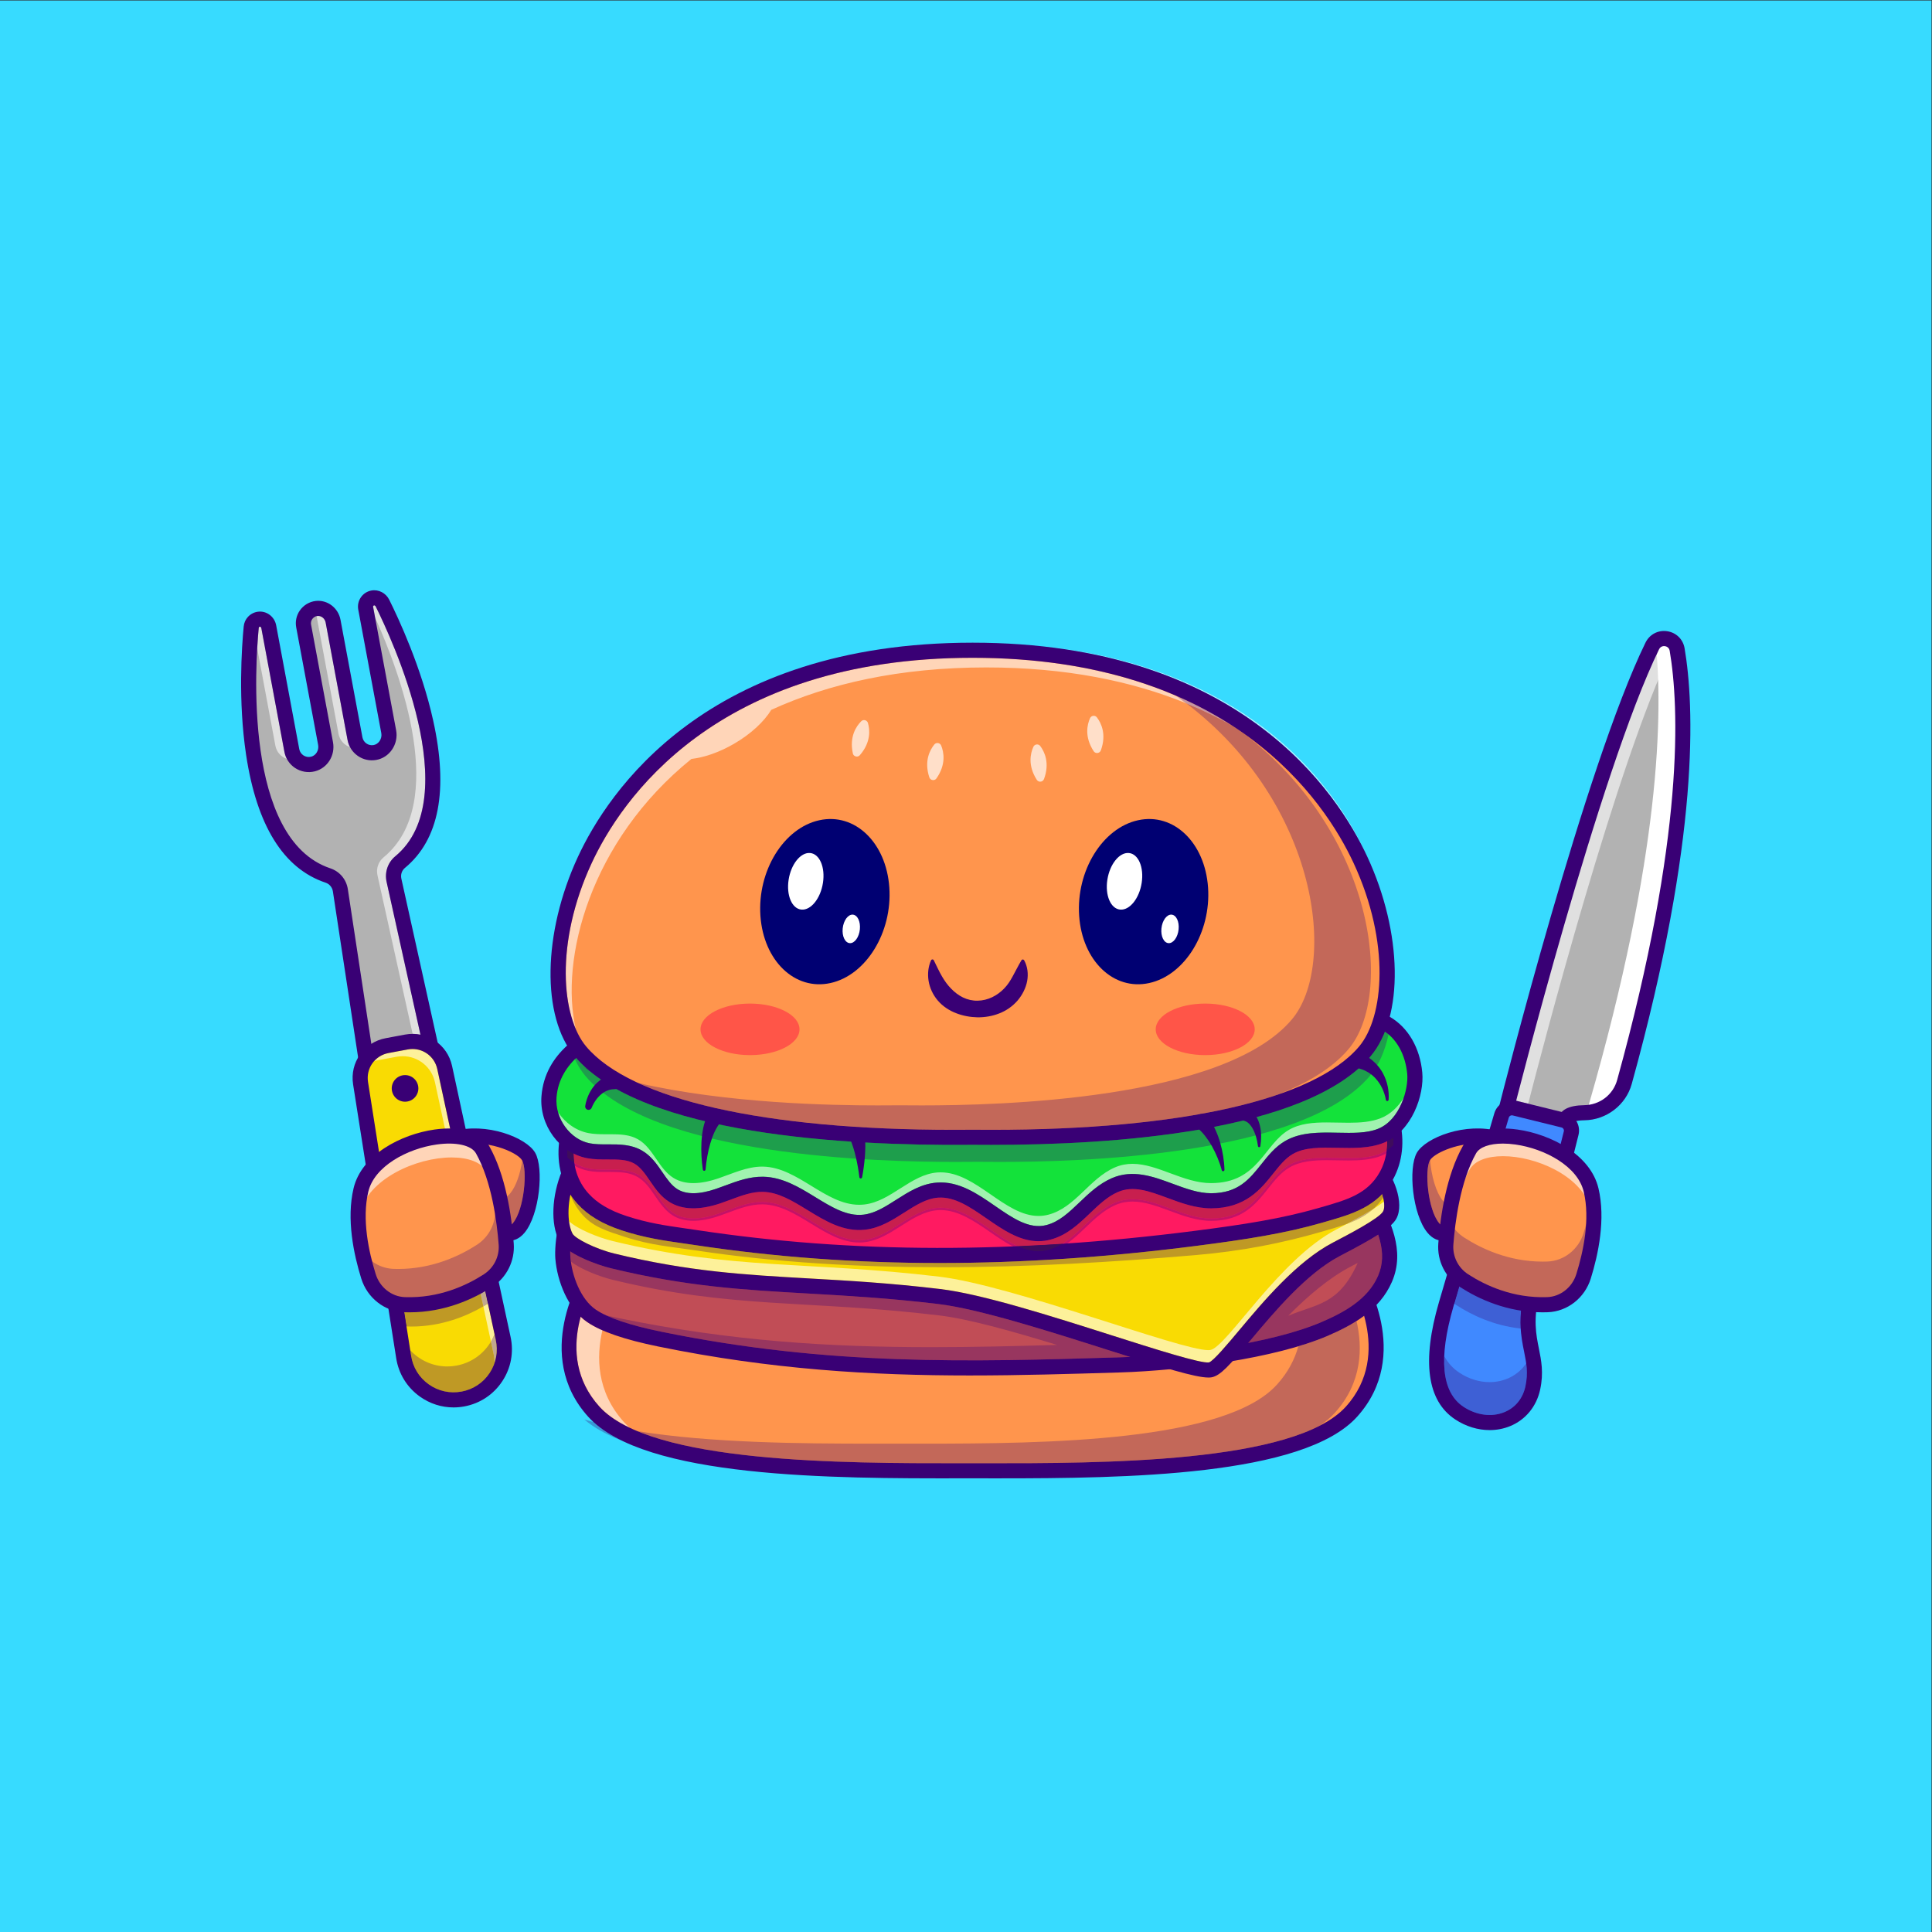 <?xml version="1.0" encoding="UTF-8" standalone="no"?>
<svg
   xmlns:dc="http://purl.org/dc/elements/1.1/"
   xmlns:cc="http://creativecommons.org/ns#"
   xmlns:rdf="http://www.w3.org/1999/02/22-rdf-syntax-ns#"
   xmlns:svg="http://www.w3.org/2000/svg"
   xmlns="http://www.w3.org/2000/svg"
   xmlns:sodipodi="http://sodipodi.sourceforge.net/DTD/sodipodi-0.dtd"
   xmlns:inkscape="http://www.inkscape.org/namespaces/inkscape"
   version="1.1"
   id="svg2"
   xml:space="preserve"
   width="5333.333"
   height="5333.333"
   viewBox="0 0 5333.333 5333.333"
   sodipodi:docname="cute-burger-holding-knife-and-fork-cartoon-fast-food-icon-concept-isolated-flat-cartoon-style.eps"><rect x="0" y="0" width="5333.333" height="5333.333" fill="#333333" stroke="none"/><defs
     id="defs6" /><sodipodi:namedview
     pagecolor="#ffffff"
     bordercolor="#666666"
     borderopacity="1"
     objecttolerance="10"
     gridtolerance="10"
     guidetolerance="10"
     inkscape:pageopacity="0"
     inkscape:pageshadow="2"
     inkscape:window-width="640"
     inkscape:window-height="480"
     id="namedview4" /><g
     id="g10"
     inkscape:groupmode="layer"
     inkscape:label="ink_ext_XXXXXX"
     transform="matrix(1.333,0,0,-1.333,0,5333.333)"><g
       id="g12"
       transform="scale(0.1)"><path
         d="M 0,0 H 40000 V 40000 H 0 Z"
         style="fill:#37dbff;fill-opacity:1;fill-rule:nonzero;stroke:none"
         id="path14" /><path
         d="m 28090.2,13535.4 c 0,0 991.2,-1551.1 -103,-2761.1 C 26839.5,9505 22640.9,9551.4 20142.7,9551.4 c -2498.3,0 -6696.9,-46.4 -7844.6,1222.9 -1094.2,1210 -103,2761.1 -103,2761.1 h 15895.1"
         style="fill:#ff954d;fill-opacity:1;fill-rule:nonzero;stroke:none"
         id="path16" /><path
         d="m 13039.6,10442.9 c -260.2,123.6 -473.1,267.8 -625.5,436.3 -563.5,623.2 -531.2,1342.4 -389.1,1861.9 43.8,-41.5 90.3,-79.3 139.5,-112.7 86.3,-58.5 189.6,-114.2 310.7,-167.4 -127.1,-548.1 -123.3,-1271.4 446.9,-1902 36.2,-39.9 75.4,-78.6 117.5,-116.1"
         style="fill:#ffd5b8;fill-opacity:1;fill-rule:nonzero;stroke:none"
         id="path18" /><path
         d="m 12883.9,10172.5 c -313.6,122.3 -579.9,268 -783.2,441.2 61.8,-18.2 125,-35.9 189.4,-52.8 160.6,-147.3 361.1,-276 593.8,-388.4"
         style="fill:#3899d5;fill-opacity:1;fill-rule:nonzero;stroke:none"
         id="path20" /><path
         d="m 20678.8,9707.7 c -95.4,0 -189.1,0 -280.2,0.1 l -255.9,0.1 -256,-0.1 c -68.3,0 -137.9,0 -208.8,0 -1988.2,0 -4927.3,20 -6479.5,664.7 1521.8,-245.6 3398.9,-259.3 4869.6,-259.3 184.3,0 362.1,0.2 532.1,0.2 170.6,0 349.4,-0.2 534.4,-0.2 2523.4,0 6241,40.4 7310.2,1223 230.6,255 368.6,525.2 442.8,792.9 219.3,65.4 422.2,136.7 601.8,213.8 201.1,86.3 409.2,185.4 603.5,309.4 126.3,-547.7 121.3,-1269.4 -448,-1898.9 -87.9,-97.2 -193.7,-186.7 -315.2,-269.1 -1452.9,-745.9 -4553.2,-776.6 -6650.8,-776.6"
         style="fill:#c36859;fill-opacity:1;fill-rule:nonzero;stroke:none"
         id="path22" /><path
         d="m 20683.4,9394.8 c -96.7,0 -191.5,0 -285,0.1 l -255.7,0.1 -255.8,-0.1 c -2607.3,-2.9 -6548.8,-3.9 -7704.9,1274.5 -1160.8,1283.7 -129.3,2933.7 -118.7,2950.2 l 263.6,-168.4 c -37.6,-59.3 -912.2,-1466.8 87.2,-2572 1062.8,-1175.3 5075.6,-1172.2 7472.6,-1171.4 l 256,0.1 255.9,-0.1 c 2397.8,-1.7 6409.8,-3.8 7472.6,1171.4 1002.5,1108.6 96.5,2557.5 87.2,2572 l 263.7,168.4 c 10.5,-16.5 1042,-1666.5 -118.8,-2950.2 C 26988.6,9436.7 23284.8,9394.8 20683.4,9394.8"
         style="fill:#390075;fill-opacity:1;fill-rule:nonzero;stroke:none"
         id="path24" /><path
         d="m 28681.8,13525.2 c -228.9,-526.1 -734.6,-815.6 -1254.1,-1038.5 -415.8,-178.4 -974.4,-329.4 -1588.1,-448.7 -851.1,-164.7 -1808.7,-267.5 -2639.5,-293.4 -5.9,-0.4 -11.7,-0.8 -17.6,-0.8 -3272.4,-98.9 -6114.1,-162.3 -9518.8,534.4 -419.7,85.6 -1054.9,238.2 -1411.3,479.5 -356.7,241.8 -561.3,764.7 -595.7,1199.3 -3.9,49.7 -4.7,111.1 -1.9,179.9 14.4,348.2 121.6,880.9 377,997.1 l 16325.7,93.9 c 150.2,-289.5 290.2,-568.8 364.9,-844.5 77.5,-287.1 84.5,-570.3 -40.6,-858.2"
         style="fill:#c14d56;fill-opacity:1;fill-rule:nonzero;stroke:none"
         id="path26" /><path
         d="m 12037.1,15110.5 c -223.1,-106.9 -342.4,-578.8 -358.8,-974.5 -2.7,-66.5 -2,-127.8 1.9,-177.1 32.7,-412.9 226.4,-938.5 585.4,-1181.7 265.9,-180.1 737.9,-340.2 1402.8,-476 3497.9,-715.7 6420,-627.3 9513.4,-533.9 6,0 11.4,0.4 16.7,0.8 850,26.4 1810.7,133.2 2636.7,292.9 647.1,125.9 1194.5,280.5 1583.2,447.2 483.6,207.6 1009.3,491.8 1241.8,1026.4 112.3,258.4 124.9,526.2 39.5,842.7 -72.3,267 -204,532.9 -356.4,827 l -16306.2,-93.8 m 8058,-3452.4 c -2036.6,0 -4108.4,120.8 -6436,597.1 -680.5,138.9 -1144.9,296.9 -1419.9,483.1 -371.9,252 -572.3,792.7 -605.9,1216.9 -4,51.2 -4.7,114.4 -2,182.7 13.2,317.9 110.3,889.9 390.8,1017.5 l 9.6,2.1 16340.1,94 6.6,-12.8 c 156.5,-301.6 292.1,-573.7 366.7,-849.2 88.3,-327.3 75.1,-604.9 -41.8,-873.7 -239,-549.5 -774.3,-839.5 -1266.3,-1050.7 -391.7,-168.1 -942.6,-323.8 -1592.9,-450.2 -828.3,-160.2 -1791.7,-267.3 -2643.3,-293.8 -5.6,-0.4 -11.9,-0.7 -18.3,-0.7 -1038.8,-31.4 -2058.8,-62.3 -3087.4,-62.3"
         style="fill:#390075;fill-opacity:1;fill-rule:nonzero;stroke:none"
         id="path28" /><path
         d="m 20096.4,11838.2 c -2027.6,0 -4089.3,120.2 -6401.2,593.1 -497.2,101.7 -881.3,215.7 -1146.4,340 105.9,-25 206.9,-46.7 297.8,-65.2 2302.6,-471.1 4347.7,-594.6 6442.8,-594.6 851.9,0 1712.1,20.4 2601.1,46.2 -916.8,282 -1830.6,538.2 -2438,611 -2719,325.4 -4270.3,132.2 -6763.5,737.3 -278.2,67.6 -672.1,223.8 -867.4,379.2 -3.8,28.7 -6.8,56.8 -9,84.3 -3,38.3 -4.1,80.3 -3.4,124.7 255.7,-168.2 638.4,-299.4 842.9,-349 1565,-379.8 2737.8,-446.5 4095.7,-523.7 817.9,-46.5 1663.5,-94.6 2686.1,-217 837.7,-100.3 2313.7,-570.3 3499.7,-948 165.1,-52.6 319.9,-101.8 465,-147.6 -75.2,-3.5 -148.9,-6.3 -220.8,-8.5 -1037.1,-31.4 -2054.9,-62.2 -3081.4,-62.2 m 5755,361.2 c 16.1,19.1 32.5,38.7 49.3,58.7 488.9,583.4 1158.6,1382.4 1847.9,1741.6 339.6,177.1 601.5,319.6 792.7,441.6 99,-301 117.8,-575.9 -3.1,-853.8 -214,-491.9 -712.7,-759.8 -1172.2,-957 -407,-174.6 -939.7,-318.4 -1514.6,-431.1 m 2265.1,1656.3 c -47,-24.7 -94.1,-49 -141.1,-73.7 -452.2,-236 -892.3,-611.7 -1297.5,-1021.7 573.4,247.7 1047.4,216.4 1438.6,1095.4"
         style="fill:#98365f;fill-opacity:1;fill-rule:nonzero;stroke:none"
         id="path30" /><path
         d="m 20092.4,11525.2 c -2043,0 -4121.9,121.3 -6459.9,599.6 -698.7,142.9 -1178.9,307.6 -1468,503.6 -408.5,276.8 -627.7,860.6 -663.8,1316.4 -22,276.9 50.2,1142.3 466.4,1331.5 l 129.5,-284.9 c -191.1,-86.9 -310.3,-689.5 -284,-1021.9 29.2,-368.8 206.7,-864.7 527.5,-1082.1 250.8,-170 706.7,-323.4 1355.1,-456.1 3482.4,-712.4 6396.9,-624.3 9482.6,-530.9 1288.5,39 3148.6,284.1 4188.2,730.1 459.5,197.2 958.2,465.1 1172.2,957 209.4,481.3 -0.4,953.6 -319.6,1568.2 l 277.8,144.2 c 287.7,-554 613.8,-1182 328.7,-1837.2 -257.6,-592.2 -819.8,-898.3 -1335.8,-1119.8 -1077,-462.1 -2985,-715.4 -4302,-755.3 -1041.4,-31.5 -2063.7,-62.4 -3094.9,-62.4"
         style="fill:#390075;fill-opacity:1;fill-rule:nonzero;stroke:none"
         id="path32" /><path
         d="m 28777.6,14843.7 c -99,-173.2 -588.7,-438 -1101.5,-705.2 -1189.9,-620.4 -2273.8,-2441.2 -2612.5,-2497.1 -449.9,-74.3 -4046.1,1331.1 -5611.1,1518.4 -2719,325.5 -4270.3,132.2 -6763.5,737.4 -346.2,84.1 -871.5,305.5 -970.5,491.6 -145.5,273.5 -221.8,652.5 -13.3,1148.9 l 37.6,0.8 16741,285.1 c 102.1,-90.4 202.7,-254.3 267.6,-428.7 74.7,-202.2 101.7,-418.9 26.2,-551.2"
         style="fill:#f9db03;fill-opacity:1;fill-rule:nonzero;stroke:none"
         id="path34" /><path
         d="m 11721,15514.5 c -166.2,-404.5 -160.1,-779.5 18.3,-1114.6 89.1,-167.7 575,-387.6 955.2,-479.9 1549.1,-376 2714.4,-442.2 4063.6,-518.9 820.6,-46.6 1669.1,-94.9 2697.1,-217.9 854.5,-102.4 2339.1,-575.1 3532,-955 1005.2,-320.1 1872.6,-596.6 2072.6,-563.7 126,20.8 380.7,324.7 703.1,709.3 498.6,594.9 1181.4,1409.7 1902.4,1785.6 500.1,260.5 996.4,528.9 1091.9,696 64,112.2 53.6,310.8 -27.9,531.4 -62.9,169 -159.8,326.2 -254.3,413.2 l -16754,-285.5 m 13302.4,-3899.4 c -265.9,0 -1060.3,253 -2050.5,568.3 -1191,379.3 -2673.2,851.4 -3523.3,953.1 -1026.5,122.9 -1874.3,171.1 -2694.1,217.7 -1351.6,76.8 -2518.8,143.2 -4072.1,520.1 -345.7,84 -880.5,305.7 -985.6,503.5 -187.4,352.1 -192.2,745.4 -14.3,1169 l 5.9,14.1 52.9,1.1 16750.3,285.3 6.8,-6.1 c 103.7,-91.7 206.1,-255.5 274,-438.1 87.5,-236.9 96.5,-445 24.6,-571 -101.9,-178.3 -583.7,-439.7 -1111,-714.4 -712.6,-371.6 -1392,-1182.2 -1888.1,-1774.1 -341.5,-407.4 -588.2,-701.8 -731.5,-725.4 -12.5,-2.1 -27.2,-3.1 -44,-3.1"
         style="fill:#390075;fill-opacity:1;fill-rule:nonzero;stroke:none"
         id="path36" /><path
         d="m 25012.7,11794 c -225,0 -1157.2,297.3 -1984.1,560.6 -1261.1,401.6 -2690.3,856.8 -3557.5,960.6 -1032.2,123.6 -1882.9,172 -2705.5,218.7 -1342.7,76.4 -2502.3,142.3 -4039.6,515.4 -394.8,95.8 -815,310.8 -869.4,413 -34.2,64.4 -59.5,152.8 -72.8,257.9 177.7,-165.8 607.6,-339.3 905.2,-411.5 2493.2,-605.2 4044.5,-411.9 6763.5,-737.4 1524.8,-182.5 4978.3,-1521.6 5570.5,-1521.6 15.5,0 29,0.9 40.6,2.8 338.7,55.9 1422.6,1877.1 2612.5,2497.1 76.8,40.1 153.1,80.1 227.6,119.7 198.4,74.6 378.3,166.3 532.2,301.6 88.3,55.6 164.4,108.4 223.5,157.3 12.5,-86.5 8.5,-161 -17.7,-207 -83.7,-146.7 -728.1,-482.6 -1037.8,-644 -744.4,-388 -1437.2,-1214.6 -1943.1,-1818.1 -236.5,-282.3 -531,-633.5 -622.8,-663.4 -7,-1.1 -15.5,-1.7 -25.3,-1.7"
         style="fill:#fdf19a;fill-opacity:1;fill-rule:nonzero;stroke:none"
         id="path38" /><path
         d="m 25026.6,11482.5 c -276.8,0 -934.1,204.9 -2093,574 -1186,377.7 -2662,847.7 -3499.7,948 -1022.6,122.4 -1868.2,170.5 -2686.1,217 -1357.9,77.2 -2530.7,143.9 -4095.7,523.7 -287.9,69.9 -928.8,301.2 -1071.8,570.2 -180.6,339.6 -156.3,935 59,1447.9 l 288.6,-121.1 c -200.2,-476.9 -186.2,-963.8 -71.3,-1179.9 54.4,-102.2 474.6,-317.2 869.4,-413 1537.3,-373.1 2696.9,-439 4039.6,-515.4 822.6,-46.7 1673.3,-95.1 2705.5,-218.7 867.2,-103.8 2296.4,-559 3557.5,-960.6 863.1,-274.8 1840.9,-586.6 2009.4,-558.9 91.8,29.9 386.3,381.1 622.8,663.4 505.9,603.5 1198.7,1430.1 1943.1,1818.1 309.7,161.4 954.1,497.3 1037.8,644 86.2,151.3 -67.7,613.6 -261.4,785.2 l 207.5,234.2 c 261.1,-231.3 510.9,-849.4 325.8,-1174.3 -109.3,-191.7 -478.1,-408.5 -1165,-766.6 -689.3,-359.2 -1359,-1158.2 -1847.9,-1741.6 -429.8,-512.8 -627.6,-740.8 -811.7,-771.1 -18.1,-3 -38.9,-4.5 -62.4,-4.5"
         style="fill:#390075;fill-opacity:1;fill-rule:nonzero;stroke:none"
         id="path40" /><path
         d="m 19495.1,13766.4 c -1700.1,0 -3414.8,96.2 -5084.9,348.4 -498.3,75.5 -930.3,103.8 -1470.9,281 -326.2,107.2 -635.6,190.2 -867.2,446.4 -115.7,127.5 -201.6,272 -259.2,427.2 42.5,-65.6 90.3,-127.8 143.1,-186.2 221.3,-244.2 515.2,-420.6 925.2,-555.1 463.8,-152 852.6,-207.7 1264.3,-266.6 80,-11.5 160.8,-23 243.2,-35.4 1642.1,-248 3322.7,-372 5067.5,-372 1704.7,0 3470.8,118.4 5321,355.1 1041.3,133.2 1839.3,259.7 2599,478.5 l 71.6,20.6 c 441.3,126.5 863.2,247.4 1176.3,572.6 7.7,-24.9 14.4,-49.6 20.2,-73.9 -62.5,-91.5 -132.2,-169.1 -208.4,-236.1 -149.8,-94.3 -334.9,-196.7 -532.2,-301.6 -177.4,-66.6 -369.6,-119.5 -571,-177.6 -777.3,-223.7 -1606.8,-390.9 -2575.4,-473.7 -1689.9,-144.3 -3467.9,-251.6 -5262.2,-251.6"
         style="fill:#bf9925;fill-opacity:1;fill-rule:nonzero;stroke:none"
         id="path42" /><path
         d="m 27903.7,14669.3 c 197.3,104.9 382.4,207.3 532.2,301.6 -153.9,-135.3 -333.8,-227 -532.2,-301.6"
         style="fill:#c2a88f;fill-opacity:1;fill-rule:nonzero;stroke:none"
         id="path44" /><path
         d="m 28644.3,15207 c -5.8,24.3 -12.5,49 -20.2,73.9 41.1,42.8 80.4,89.1 117.6,139.4 3.3,-8.5 6.5,-16.9 9.7,-25.4 -12.9,-28.2 -27,-55.9 -42.3,-82.9 -20.6,-36.9 -42.2,-71.8 -64.8,-105"
         style="fill:#390075;fill-opacity:1;fill-rule:nonzero;stroke:none"
         id="path46" /><path
         d="m 28882.4,16284 c -10.5,-220.6 -67.3,-436.5 -173.3,-625.9 -296.1,-529.2 -797.9,-653.6 -1376.4,-820.2 -777.3,-223.7 -1611.2,-350.1 -2575.4,-473.7 -3488.3,-445.9 -6912.5,-501.9 -10345.3,16.4 -498.3,75.5 -941.5,118.9 -1482.1,296.1 -326.2,107.2 -626.2,255.5 -857.8,511.7 -212,233.9 -324.2,524.5 -345.4,834.3 -5.8,77.1 -5.8,155.3 0,233.9 30.5,424.8 180.4,887.9 368.5,1235.7 l 16118.7,143.9 c 455.7,-265.6 694.3,-821.8 668.5,-1352.2"
         style="fill:#ff1a61;fill-opacity:1;fill-rule:nonzero;stroke:none"
         id="path48" /><path
         d="m 12109.3,17468.9 c -196.9,-368.3 -330.9,-821 -359.1,-1213.9 -5.8,-77.4 -5.8,-154.9 0,-230.5 21.5,-315.5 138.8,-599.2 339.3,-820.4 198.8,-219.8 468.2,-380.3 847.7,-505 447.9,-146.8 828.4,-201.4 1231.1,-259.1 81.3,-11.6 163.5,-23.5 247.2,-36.1 3229.1,-487.6 6611,-492.9 10338.8,-16.4 1034.1,132.6 1825,258 2571.9,472.9 l 72.4,20.8 c 542.5,155.6 1011.1,289.8 1290,788.4 100.8,180 159.7,392.8 170.3,615.5 26.8,549 -234.7,1081.5 -651.2,1327.6 l -16098.4,-143.8 m 7346.6,-3481.8 c -1738.4,0 -3412.2,123.4 -5047.4,370.3 -83.6,12.7 -165.6,24.4 -246.8,36.1 -404.9,58 -787.3,112.8 -1239.1,260.9 -387.7,127.4 -663.5,292.1 -867.9,518.2 -207.7,229.1 -329.2,522.5 -351.4,848.5 -5.9,77.8 -5.9,157.7 0,237.3 29,403.5 167.8,869 371.2,1245.1 l 6.6,12.2 13.9,0.1 16125.2,144 5.6,-3.3 c 441.2,-257.1 708.2,-796.4 680.1,-1373.6 -11,-229.9 -72,-449.9 -176.3,-636.2 -288.4,-515.5 -765.6,-652.3 -1318.1,-810.6 l -72.3,-20.8 c -749.8,-215.8 -1542.6,-341.5 -2578.9,-474.4 -1844.7,-235.8 -3605.5,-353.8 -5304.4,-353.8"
         style="fill:#390075;fill-opacity:1;fill-rule:nonzero;stroke:none"
         id="path50" /><path
         d="m 19456.2,13854.1 c -1744.8,0 -3425.4,124 -5067.5,372 -82.4,12.4 -163.2,23.9 -243.2,35.4 -411.7,58.9 -800.5,114.6 -1264.3,266.6 -410,134.5 -703.9,310.9 -925.2,555.1 -281.3,310.6 -418.2,731.3 -385.4,1184.7 30.5,421.9 175.2,907.4 387.1,1298.9 l 275.2,-148.9 c -191.8,-354.4 -322.8,-792.8 -350.2,-1172.5 -27,-372.7 78.6,-701.9 305.3,-952.1 183.2,-202.3 434.5,-351 790.8,-467.8 437.6,-143.6 813.3,-197.3 1211,-254.2 80.8,-11.6 162.4,-23.3 245.6,-35.9 3217.5,-485.8 6587.4,-491 10302,-15.8 1026.7,131.3 1811.7,255.6 2552.1,468.8 l 72.2,20.7 c 535.5,153.4 958.4,274.7 1210.9,725.4 328,585.7 115.3,1444.2 -437.6,1766.7 l 157.6,270.3 c 702,-409.4 965.6,-1453.1 553,-2189.9 -315.4,-563.2 -841.1,-713.8 -1397.8,-873.3 l -71.6,-20.6 c -759.7,-218.8 -1557.7,-345.3 -2599,-478.5 -1850.2,-236.7 -3616.3,-355.1 -5321,-355.1"
         style="fill:#390075;fill-opacity:1;fill-rule:nonzero;stroke:none"
         id="path52" /><path
         d="m 21074.5,14202.1 c -180.4,83.5 -358.2,206.3 -540.6,332.4 -330.9,228.7 -672.4,464.7 -1054.6,464.7 -21.6,0 -43.5,-0.8 -65.4,-2.4 -289.5,-20.8 -541.1,-181 -784.3,-336 -229.2,-146.1 -466.2,-297 -731.7,-327.5 -35.7,-4 -71.1,-6 -106,-6 -344,0 -651.7,188.5 -975.7,387.1 -317,194.4 -645,395.4 -1012,403.4 -7.1,0.1 -14.2,0.2 -21.3,0.2 -249,0 -487.6,-88.5 -718.4,-174.3 -65.1,-24.2 -130.1,-48.3 -195.3,-70.5 -189.7,-64.4 -360.1,-96.6 -510.3,-96.6 -155.7,0 -289.6,34.7 -400.6,104 -146.9,91.5 -249.8,241.8 -349.3,387 -106.5,155.4 -216.7,316.2 -382.5,411.3 -176.9,101.4 -381.6,109.2 -582.9,109.2 -18,0 -36,-0.1 -54,-0.1 -15.6,-0.1 -31.3,-0.1 -47.1,-0.1 -117.2,0 -236.6,2.1 -349.3,23.4 -104.5,19.6 -206.1,59.3 -300.1,116.8 -9.1,62.4 -13.9,126.5 -14.5,192.2 88.2,-44.4 182.5,-77 281.1,-95.6 126.5,-23.8 253.4,-26.5 377.3,-26.5 17.6,0 35.3,0.1 52.8,0.1 14.6,0.1 29.1,0.1 43.6,0.1 187.7,0 363.1,-5.1 503.1,-85.3 129.9,-74.6 223.7,-211.5 323.1,-356.5 110.1,-160.7 224,-326.9 403.1,-438.5 140.4,-87.6 306.1,-131.3 495.8,-131.3 170.6,0 360.7,35.4 569,106.4 66.7,22.7 133.3,47.4 199.9,72.1 224.3,83.3 436,162.8 651.6,162.8 7.1,0 14.2,-0.1 21.4,-0.2 318.1,-6.9 611.2,-186.5 921.4,-376.7 332.5,-203.8 675.5,-413.7 1070.6,-413.7 41.5,0 83.5,2.3 126.2,7.2 306.7,35.2 561.5,197.5 807.9,354.5 234.6,149.6 456.2,290.8 700.2,308.3 17.8,1.2 35.5,1.8 53.1,1.8 325.1,0 629.9,-210.4 951.5,-432.6 336,-232.2 681.5,-471 1073.8,-470.9 79.7,0 161.3,9.8 245.1,31.6 342.7,89 586.3,321.7 822,546.9 186,177.8 361.9,345.8 578.3,439.9 100.2,43.6 201.1,61.6 304,61.6 226.2,0 462.4,-87.5 722.9,-183.9 286.5,-106.1 582.8,-215.8 902.8,-215.8 1,0 2,0 3,0 711.2,1.4 1028.3,399.8 1283.1,719.9 128.2,161.2 249.4,313.4 404.5,404 192.6,112.4 437.3,132.8 702.7,132.8 74.2,0 150,-1.6 226.7,-3.2 76.2,-1.6 152.9,-3.1 229.6,-3.1 248.8,0 496.9,16.6 720.6,104.9 26.5,10.4 52.3,21.9 77.4,34.4 0.8,-63.6 -2.7,-127.2 -10.5,-190 -42.9,-26.8 -87.4,-49.2 -133.3,-67.2 -195.9,-77.3 -424.3,-92.5 -656.1,-92.5 -74.7,0 -149.9,1.6 -224.3,3.2 -74.7,1.5 -149.8,3.1 -224.6,3.1 -286.9,0 -569.3,-22.9 -799.4,-157.2 -184.5,-107.7 -315.9,-272.8 -455,-447.6 -254.5,-319.8 -517.7,-650.5 -1141.9,-651.7 h -2.6 c -287.6,0 -568.4,104 -840,204.6 -268.8,99.5 -527.7,195.4 -786.6,195.4 -124.6,0 -249.2,-22.2 -375,-77 -246.1,-106.9 -442,-294.1 -631.5,-475.1 -145,-138.5 -284.9,-272.2 -443.5,-371.2 -311.9,-20.5 -621.5,-37.4 -929,-50.5"
         style="fill:#c81f4e;fill-opacity:1;fill-rule:nonzero;stroke:none"
         id="path54" /><path
         d="m 21505.3,14095.8 c -147.5,0 -290,41.2 -430.8,106.3 307.5,13.1 617.1,30 929,50.5 -91.8,-57.2 -189.8,-102.9 -298.7,-131.1 -67.7,-17.6 -134.1,-25.7 -199.5,-25.7 m -9612.2,1832.3 c -49.9,30.5 -97.7,66 -142.7,106.2 -3.7,53.7 -4.5,108.4 -2.5,163.2 41.8,-28.6 85.5,-54.4 130.7,-77.2 0.6,-65.7 5.4,-129.8 14.5,-192.2 m 16824.2,257.7 c 7.8,62.8 11.3,126.4 10.5,190 45.4,22.5 88.5,48.3 129.5,76.7 3,-52.2 3.4,-104.8 1.1,-157.6 -44.6,-41.9 -91.8,-78.4 -141.1,-109.1"
         style="fill:#3e0c5c;fill-opacity:1;fill-rule:nonzero;stroke:none"
         id="path56" /><path
         d="m 20974.5,14198 c -159.7,82.9 -315.1,190.3 -468.5,296.3 -324.6,224.4 -660.5,456 -1027.3,456 -20.3,0 -40.7,-0.8 -61.3,-2.2 -277.2,-19.9 -523.4,-176.8 -761.5,-328.5 -233.9,-149.1 -475.7,-303.2 -752.4,-334.8 -37,-4.3 -73.7,-6.3 -110.1,-6.3 -360.2,0 -686.3,200.2 -1002.7,394.2 -311.6,191 -633.7,388.5 -987.5,396.1 -7.1,0.2 -14.3,0.3 -21.5,0.3 -240.4,0 -473.8,-87.2 -700.2,-171.2 -65.5,-24.4 -130.9,-48.7 -196.6,-71 -194.7,-66.1 -370.4,-99.1 -526.2,-99.1 -165,0 -307.5,37.1 -426.3,111.3 -155.5,96.9 -261.4,251.5 -363.8,400.9 -108.1,157.8 -210.3,307 -366.5,396.6 -167.1,95.7 -358.2,102.6 -560.6,102.6 -17.2,0 -34.4,-0.1 -51.7,-0.1 -18,-0.1 -36,-0.2 -54.1,-0.2 -117.2,0 -236.8,2.7 -351.5,24.3 -97.1,18.3 -191.6,52.8 -280.4,102.1 -4,20.7 -7.6,41.7 -10.7,62.8 94,-57.5 195.6,-97.2 300.1,-116.8 112.7,-21.3 232.1,-23.4 349.3,-23.4 15.8,0 31.5,0 47.1,0.1 18,0 36,0.1 54,0.1 201.3,0 406,-7.8 582.9,-109.2 165.8,-95.1 276,-255.9 382.5,-411.3 99.5,-145.2 202.4,-295.5 349.3,-387 111,-69.3 244.9,-104 400.6,-104 150.2,0 320.6,32.2 510.3,96.6 65.2,22.2 130.2,46.3 195.3,70.5 230.8,85.8 469.4,174.3 718.4,174.3 7.1,0 14.2,-0.1 21.3,-0.2 367,-8 695,-209 1012,-403.4 324,-198.6 631.7,-387.1 975.7,-387.1 34.9,0 70.3,2 106,6 265.5,30.5 502.5,181.4 731.7,327.5 243.2,155 494.8,315.2 784.3,336 21.9,1.6 43.8,2.4 65.4,2.4 382.2,0 723.7,-236 1054.6,-464.7 182.4,-126.1 360.2,-248.9 540.6,-332.4 -33.3,-1.4 -66.7,-2.8 -100,-4.1"
         style="fill:#c31267;fill-opacity:1;fill-rule:nonzero;stroke:none"
         id="path58" /><path
         d="m 21508.8,14047.5 c -184.8,0 -362,61 -534.3,150.5 33.3,1.3 66.7,2.7 100,4.1 140.8,-65.1 283.3,-106.3 430.8,-106.3 65.4,0 131.8,8.1 199.5,25.7 108.9,28.2 206.9,73.9 298.7,131.1 32.3,2.2 64.6,4.3 96.9,6.5 -115.8,-81.7 -241.3,-148.1 -383.3,-184.9 -70.6,-18.3 -140,-26.7 -208.3,-26.7 m -9605,1817.8 c -68.4,38 -133.4,84.6 -193.5,139.3 l -7.2,6.6 -0.7,9.6 c -5.3,69.3 -5.9,140.1 -1.8,210.9 15.5,-11.8 31.3,-23.2 47.3,-34.2 -2,-54.8 -1.2,-109.5 2.5,-163.2 45,-40.2 92.8,-75.7 142.7,-106.2 3.1,-21.1 6.7,-42.1 10.7,-62.8 m 16804.3,258.2 c 3.5,20.6 6.6,41.4 9.2,62.3 49.3,30.7 96.5,67.2 141.1,109.1 2.3,52.8 1.9,105.4 -1.1,157.6 16,11.2 31.8,22.8 47.2,34.8 4.8,-67.4 5.7,-135.6 2.3,-204.5 l -0.5,-9.8 -7,-6.7 c -59.6,-57.1 -123.6,-104.9 -191.2,-142.8"
         style="fill:#390075;fill-opacity:1;fill-rule:nonzero;stroke:none"
         id="path60" /><path
         d="m 22003.5,14252.6 c 158.6,99 298.5,232.7 443.5,371.2 189.5,181 385.4,368.2 631.5,475.1 125.8,54.8 250.4,77 375,77 258.9,0 517.8,-95.9 786.6,-195.4 271.6,-100.6 552.4,-204.6 840,-204.6 h 2.6 c 624.2,1.2 887.4,331.9 1141.9,651.7 139.1,174.8 270.5,339.9 455,447.6 230.1,134.3 512.5,157.2 799.4,157.2 74.8,0 149.9,-1.6 224.6,-3.1 74.4,-1.6 149.6,-3.2 224.3,-3.2 231.8,0 460.2,15.2 656.1,92.5 45.9,18 90.4,40.4 133.3,67.2 -2.6,-20.9 -5.7,-41.7 -9.2,-62.3 -34.5,-19.4 -70,-36.2 -106.3,-50.4 -203.3,-80.3 -436.9,-95.8 -673.2,-95.8 -75.4,0 -151,1.5 -226.1,3.1 -74,1.5 -148.6,3.1 -222.7,3.1 -280.5,0 -555.5,-22 -775.6,-150.5 -176.5,-103.1 -305.2,-264.7 -441.4,-435.8 -261.7,-328.9 -532.3,-668.9 -1180,-670.2 -0.9,0 -1.9,0 -2.8,0 -296.3,0 -581.2,105.5 -856.9,207.6 -264.1,97.9 -518.3,191.9 -769.8,191.9 -118.8,0 -237,-20.9 -355.3,-72.4 -238.2,-103.5 -430.9,-287.6 -617.3,-465.6 -120.8,-115.5 -243.8,-233.1 -380.3,-329.4 -32.3,-2.2 -64.6,-4.3 -96.9,-6.5"
         style="fill:#c31267;fill-opacity:1;fill-rule:nonzero;stroke:none"
         id="path62" /><path
         d="m 28593,16487 c -263.6,-104 -577,-97.5 -889.9,-91 -363.7,7.6 -726.9,15.1 -1011.1,-150.7 -518.7,-302.8 -633.7,-1100.8 -1609.3,-1102.7 -286.8,-0.6 -563.2,99.5 -833.8,199.7 -394.8,146.1 -777,292.2 -1160.7,125.3 -529.6,-230 -818.6,-833.9 -1377.2,-978.6 -432.2,-112.3 -814.7,156.5 -1203.8,425.3 -345.5,238.7 -696.2,477.5 -1091.5,449.3 -555.5,-39.9 -961.5,-600 -1515,-663.4 -754.1,-86.4 -1338.1,767.8 -2096.9,784.3 -321.2,6.6 -622.4,-139.7 -926.7,-243.3 -304.3,-103.3 -659.1,-160.4 -931.7,9.7 -308.7,192.5 -415.4,616.9 -731.1,798 -187.1,107.1 -404.8,106.4 -624.6,105.8 -135.1,-0.5 -270.9,-0.9 -401,23.7 -501.1,94.6 -860.5,613.3 -819.1,1121.8 31.3,389.2 213.2,690 469.8,929.4 267.9,250.7 617.2,434.6 962.2,583.6 l 14698.5,333.7 c 415.8,-57.9 844.1,-119.4 1206.3,-331.4 28.2,-16.4 55.5,-34.4 81.8,-53.1 309.4,-221.4 473.6,-591.9 510,-977.2 36.8,-385.2 -182.3,-1092.1 -705.2,-1298.2"
         style="fill:#13e23a;fill-opacity:1;fill-rule:nonzero;stroke:none"
         id="path64" /><path
         d="m 19479.3,15389.4 c 381.9,0 723.2,-235.9 1054,-464.5 388.1,-268.2 754.7,-521.5 1171.8,-413.1 297.2,77 513.5,283.6 742.5,502.5 189.5,181 385.3,368.1 631.3,474.9 386.7,168.3 762.7,29 1160.9,-118.5 271.6,-100.6 552.5,-204.6 840.3,-204.6 h 2.6 c 624.7,1.3 888,332.1 1142.6,652.1 139.1,174.7 270.4,339.8 454.8,447.4 289.9,169.2 662.9,161.3 1023.4,153.9 305.7,-6.4 621.6,-12.9 880.8,89.4 h 0.1 c 503.9,198.6 728.1,879.4 690.4,1274.1 -38.7,410.4 -221.1,760.4 -500.3,960.2 -26.7,19.1 -53.6,36.7 -80,52.1 -362,211.9 -786.8,271.1 -1197.6,328.3 l -14690.1,-333.8 c -424.4,-183.7 -726.8,-367.2 -951.3,-577.4 -283,-263.9 -434.2,-562.9 -462.4,-914.1 -41.2,-504.8 325.2,-1007.1 800,-1096.8 127.8,-24.2 264.3,-23.6 396.5,-23.3 218.2,0.5 443.8,1.3 636.4,-108.9 165.6,-95 275.8,-255.7 382.2,-411.1 99.6,-145.3 202.6,-295.6 349.6,-387.3 218.2,-136.1 525,-138.7 911.7,-7.5 65.1,22.2 130.1,46.3 195.1,70.5 237.4,88.2 481.4,179.4 739.6,174.1 366.8,-8 694.6,-208.9 1011.6,-403.3 357,-218.9 694.9,-425.5 1082.2,-381.2 265.8,30.5 502.8,181.5 732.1,327.6 243.1,154.9 494.5,315.1 783.9,335.9 21.9,1.6 43.7,2.4 65.3,2.4 m 2029.5,-949.8 c -355.9,0 -683.6,226.5 -1002.2,446.6 -342.8,236.9 -696.8,482 -1089.3,454 -277.4,-19.9 -523.8,-176.9 -761.9,-328.7 -233.8,-149 -475.5,-303 -752,-334.7 -404.1,-45.9 -764,174.4 -1112.2,387.8 -311.7,191.1 -633.9,388.7 -987.9,396.4 -247,5.6 -489,-84.5 -722.3,-171.2 -65.5,-24.3 -130.8,-48.6 -196.3,-70.9 -400.9,-135.9 -721,-131.8 -951.8,12.1 -155.3,96.9 -261.1,251.3 -363.5,400.7 -103.4,151 -210.4,307.1 -366.8,396.9 -181.6,103.9 -391.5,103.7 -612.9,102.5 -134.4,-0.3 -273.1,-0.8 -405.3,24.2 -506,95.6 -882,610.1 -838.2,1146.8 28.8,358.4 189.4,676.2 477.2,944.7 229.3,214.6 537.2,401.5 968.9,588 l 8.8,1.9 14698.4,333.6 c 399.8,-55.3 848.7,-117.8 1218.7,-334.5 27.7,-16.1 55.8,-34.4 83.6,-54.4 290.3,-207.7 479.8,-570 519.8,-994 39.1,-409 -194.9,-1115.2 -720,-1322.3 -268,-105.7 -588.8,-99.1 -899.1,-92.6 -353.7,7.4 -720.2,15 -998.7,-147.6 -176.8,-103.1 -305.5,-264.8 -441.7,-436 -261.6,-328.7 -532,-668.5 -1179.3,-669.8 -0.9,0 -1.9,0 -2.8,0 -296.1,0 -581,105.5 -856.5,207.6 -389.1,144 -756.5,280 -1125.9,119.4 -238.3,-103.5 -431.1,-287.7 -617.5,-465.8 -223.3,-213.4 -454.1,-434 -763.2,-514.1 -70.5,-18.3 -139.9,-26.6 -208.1,-26.6"
         style="fill:#390075;fill-opacity:1;fill-rule:nonzero;stroke:none"
         id="path66" /><path
         d="m 21509.2,14619.6 c -300.1,0 -592.8,202.3 -900,414.6 -347.4,240 -706.7,488.2 -1127.4,488.2 -25.6,0 -51.4,-0.9 -77.4,-2.8 -323.1,-23.1 -589,-192.6 -846.1,-356.5 -226.4,-144.3 -440.3,-280.6 -675.4,-307.5 -29.9,-3.5 -59.5,-5.1 -89.1,-5.1 -308.9,0 -600.9,179 -908.5,367.5 -332,203.6 -675.4,414.1 -1078.2,422.8 -7.9,0.1 -15.8,0.2 -23.6,0.2 -274.8,0 -523,-92.4 -765.1,-182.3 -63.9,-23.8 -127.7,-47.5 -191.7,-69.3 -176.2,-60 -332.2,-89.9 -467.1,-89.9 -130.5,0 -241.3,28 -331.4,84.1 -123.5,77 -214.3,209.6 -310.4,349.8 -114.9,167.7 -233.7,341 -425.6,451.1 -207.2,118.8 -431.6,126.9 -651.4,126.9 -17.3,0 -34.7,-0.1 -51.9,-0.1 -16.8,-0.1 -33.5,-0.1 -50.1,-0.1 -113,0 -220.5,2.1 -321.2,21.1 -313,59 -571.5,326.7 -661.2,645.5 147.4,-218.9 370.4,-383.9 632.3,-433.3 113.2,-21.4 230.9,-23.8 348.5,-23.8 17.5,0 35,0 52.5,0.1 17.3,0 34.7,0.1 52,0.1 202,0 400.3,-7.2 572.6,-105.9 315.7,-181.1 422.4,-605.5 731.1,-797.9 124.8,-77.9 266.9,-108.2 413.4,-108.2 173.5,0 353.3,42.4 518.3,98.4 297.6,101.4 592.2,243.5 905.4,243.5 7.1,0 14.2,-0.1 21.3,-0.2 722.2,-15.6 1286.2,-790.4 1989.2,-790.4 35.5,0 71.4,2 107.7,6.1 553.5,63.4 959.5,623.5 1515,663.4 21.4,1.5 42.7,2.3 63.9,2.3 369.5,0 700.9,-225.8 1027.7,-451.5 326.7,-225.8 648.8,-451.6 999.7,-451.6 66.9,0 134.8,8.2 204,26.2 558.6,144.7 847.6,748.7 1377.2,978.7 121.5,52.8 242.9,74.3 364.6,74.3 262.5,0 526.3,-99.9 796.1,-199.7 269.7,-99.8 545.3,-199.7 831.1,-199.7 0.9,0 1.8,0 2.7,0 975.6,2 1090.6,799.9 1609.3,1102.7 224.8,131.2 499.1,153.9 783.9,153.9 75.2,0 151.2,-1.6 227.2,-3.2 75.9,-1.6 151.9,-3.1 227.2,-3.1 234.9,0 463,15.3 662.7,94.1 204.2,80.5 362.1,237.5 476.5,421.8 -90.1,-266.5 -263,-535.5 -534,-642.4 -175.1,-69.2 -380.8,-83.2 -601.4,-83.2 -74.3,0 -150.3,1.6 -227.4,3.2 -76.2,1.5 -152.9,3.1 -229.5,3.1 -304.4,0 -606.5,-24.9 -864.1,-175.3 -205.8,-120.2 -351.2,-302.8 -491.7,-479.4 -245.9,-308.9 -478.2,-600.8 -1038.9,-601.9 h -2.2 c -264.1,0 -533.6,99.8 -794.2,196.4 -271.5,100.5 -549.2,203.3 -834,203.3 -140.3,0 -282.5,-25 -426.4,-87.5 -267.5,-116.3 -472,-311.7 -669.8,-500.7 -216.2,-206.6 -420.4,-401.7 -684.3,-470.2 -54.4,-14.2 -108.5,-20.7 -162.4,-20.7"
         style="fill:#a1f3b0;fill-opacity:1;fill-rule:nonzero;stroke:none"
         id="path68" /><path
         d="m 21505.1,14305.8 c -392.3,-0.1 -737.8,238.7 -1073.8,470.9 -339,234.2 -659.4,455.4 -1004.6,430.8 -244,-17.5 -465.6,-158.7 -700.2,-308.3 -246.4,-157 -501.2,-319.3 -807.9,-354.5 -449.1,-51.4 -829.4,181.3 -1196.8,406.5 -310.2,190.2 -603.3,369.8 -921.4,376.7 -223,5.5 -441.3,-76.5 -673,-162.6 -66.6,-24.7 -133.2,-49.4 -199.9,-72.1 -439.8,-149.8 -798,-141.5 -1064.8,24.9 -179.1,111.6 -293,277.8 -403.1,438.5 -99.4,145 -193.2,281.9 -323.1,356.5 -150.7,86.4 -342.5,85.6 -546.7,85.2 -140.5,-0.4 -285.5,-0.8 -430.1,26.4 -570.8,107.6 -995.3,685.5 -946.2,1288.1 73.7,904.5 854.3,1353.6 1526.1,1643.9 l 124.1,-287.3 c -591.5,-255.5 -1278.1,-643.6 -1338.3,-1382 -35.9,-440.2 281.1,-877.6 692.2,-955.1 115.4,-21.8 239.9,-21.4 371.3,-21 236.2,0.7 479.8,1.4 703.3,-126.8 191.9,-110.1 310.7,-283.4 425.6,-451.1 96.1,-140.2 186.9,-272.8 310.4,-349.8 183.2,-114 451.9,-112.2 798.5,5.8 64,21.8 127.8,45.5 191.7,69.3 249.1,92.5 504.5,187.6 788.7,182.1 402.8,-8.7 746.2,-219.2 1078.2,-422.8 337,-206.6 655.3,-401.7 997.6,-362.4 235.1,26.9 449,163.2 675.4,307.5 257.1,163.9 523,333.4 846.1,356.5 454.4,33 836.3,-230.8 1204.8,-485.4 362.3,-250.4 704.5,-486.8 1062.4,-393.9 263.9,68.5 468.1,263.6 684.3,470.2 197.8,189 402.3,384.4 669.8,500.7 436,189.4 855,34.2 1260.4,-115.8 260.6,-96.6 530.1,-196.4 794.2,-196.4 h 2.2 c 560.7,1.1 793,293 1038.9,601.9 140.5,176.6 285.9,359.2 491.7,479.4 322.4,188.2 714.6,179.9 1093.6,172.2 305.9,-6.5 594.7,-12.5 828.8,80 459,181 636.6,827.2 607.1,1138.1 -38.9,409.7 -226.6,741.3 -515,909.9 -341.2,199.4 -751.9,256.2 -1149.1,311.2 l 42.9,309.9 c 407.5,-56.3 869.4,-120.3 1264.1,-350.9 376.4,-220.1 620.1,-639.4 668.6,-1150.5 43.8,-461.4 -211.1,-1225.1 -803.7,-1458.8 -292.7,-115.5 -627,-108.4 -950.2,-101.8 -351.1,7.4 -683,14.3 -929.4,-129.6 -155.1,-90.6 -276.3,-242.8 -404.5,-404 -254.8,-320.1 -571.9,-718.5 -1283.1,-719.9 -1,0 -2,0 -3,0 -320,0 -616.3,109.7 -902.8,215.8 -379,140.3 -706.4,261.7 -1026.9,122.3 -216.4,-94.1 -392.3,-262.1 -578.3,-439.9 -235.7,-225.2 -479.3,-457.9 -822,-546.9 -83.8,-21.8 -165.4,-31.6 -245.1,-31.6"
         style="fill:#390075;fill-opacity:1;fill-rule:nonzero;stroke:none"
         id="path70" /><path
         d="m 20704.8,15947.3 c -225,0 -384.5,2.3 -459.1,2.3 -74.6,0 -234.3,-2.3 -459.2,-2.3 -1556.1,0 -6246.7,105.6 -7662,1778.9 -83.9,99.3 -157.5,216.3 -219.8,348.5 8.7,8.7 17.4,17.3 26.3,25.8 62.8,-71.3 131.2,-140 204.8,-205.9 -19.5,7 -38.9,14.1 -58.2,21.3 62.8,-47.6 128.7,-93.6 197.3,-138.1 1602,-1261.4 5199.5,-1477.8 7477.5,-1477.8 94.5,0 186.8,0.4 276.5,1.1 48.5,0.4 86.8,0.6 113.8,0.6 27,0 65.2,-0.2 113.7,-0.6 90,-0.7 182.2,-1.1 276.9,-1.1 2476.3,0 6515.4,256 7849.8,1833.8 121.9,144.2 221.5,316.8 298.9,512.1 25.6,-17.6 50.3,-36.5 74,-56.7 -76.1,-353.2 -208.4,-649.1 -389.5,-863 C 26951.4,16053 22261,15947.3 20704.8,15947.3"
         style="fill:#1e9e4c;fill-opacity:1;fill-rule:nonzero;stroke:none"
         id="path72" /><path
         d="m 11904.7,18074.7 c -18.4,39.1 -35.9,79.6 -52.4,121.3 16.2,-21.3 32.9,-42 49.9,-62.2 9.5,-11.2 19,-22.2 28.8,-33.3 -8.9,-8.5 -17.6,-17.1 -26.3,-25.8 m 16851.3,514.5 c -23.7,20.2 -48.4,39.1 -74,56.7 19.4,49.1 37.5,99.7 54.1,151.6 17.8,-11.3 35.2,-23.1 52.1,-35.1 -9.3,-59.2 -20,-116.9 -32.2,-173.2"
         style="fill:#390075;fill-opacity:1;fill-rule:nonzero;stroke:none"
         id="path74" /><path
         d="m 20245.6,26544.2 c 7978,0 9533,-6639.8 8121,-8309.4 -1619.8,-1915.3 -7530.5,-1776.6 -8121,-1776.6 -590.5,0 -6501.2,-138.7 -8120.9,1776.6 -1412,1669.6 143,8309.4 8120.9,8309.4"
         style="fill:#ff954d;fill-opacity:1;fill-rule:nonzero;stroke:none"
         id="path76" /><path
         d="m 28260.1,22385 c -613.6,1251.7 -2357.6,3751.6 -6620.2,4234 3655.4,-390.4 5711.6,-2307.3 6620.2,-4234"
         style="fill:#aff1ff;fill-opacity:1;fill-rule:nonzero;stroke:none"
         id="path78" /><path
         d="m 11924.5,18697 c -320.8,745.3 -314.4,2053.1 328.2,3438.1 593.2,1278.7 2549.6,4252.6 7890,4252.6 1736.9,0 3116.2,-314.7 4206.7,-783.3 74.6,-52.6 148,-106.3 219.4,-160.7 -1128.8,462.4 -2500.1,744.3 -4144.3,744.3 -1797,0 -3267.4,-337.4 -4452.1,-878.4 -148.9,-243.7 -422.9,-501.3 -776.3,-705.4 -304.9,-176 -614.9,-281 -877.6,-311.1 -2105.6,-1702.8 -2730.2,-4151.3 -2394,-5596.1"
         style="fill:#ffd5b8;fill-opacity:1;fill-rule:nonzero;stroke:none"
         id="path80" /><path
         d="m 20546.1,16612.9 c -0.2,0 -0.7,0 -0.9,0 -94.6,0 -190.5,0.3 -286.4,1.1 -49.5,0.3 -88.5,0.6 -116.1,0.6 -27.6,0 -66.6,-0.3 -116.2,-0.6 -96.1,-0.8 -191.5,-1.1 -286.4,-1.1 -2899.6,0 -5168,343.6 -6525.2,969.7 1840.9,-424.2 3995,-464.5 4956.2,-464.5 225.5,0 385.2,2.2 459.9,2.2 74.8,0 235.1,-2.2 460.8,-2.2 1557.8,0 6245.6,105.8 7660.4,1778.8 944.6,1116.8 561.3,4457.3 -2183.4,6546.8 335.9,-137.6 650.5,-291.2 944.2,-458.1 80.8,-52.3 159.4,-105.4 235.8,-159.2 2739.6,-2089.8 3121.5,-5426.8 2177.6,-6542.8 -336.3,-397.7 -857.8,-706.8 -1478.1,-947 -1381.7,-469.6 -3408.2,-723.7 -5902.2,-723.7"
         style="fill:#c36859;fill-opacity:1;fill-rule:nonzero;stroke:none"
         id="path82" /><path
         d="m 25513,24985.6 c -293.7,166.9 -608.3,320.5 -944.2,458.1 -71.4,54.4 -144.8,108.1 -219.4,160.7 431.8,-185.5 818,-395 1163.6,-618.8"
         style="fill:#c395a4;fill-opacity:1;fill-rule:nonzero;stroke:none"
         id="path84" /><path
         d="m 12274.9,17777.8 c -68.6,44.5 -134.5,90.5 -197.3,138.1 19.3,-7.2 38.7,-14.3 58.2,-21.3 44.5,-39.9 90.9,-78.8 139.1,-116.8"
         style="fill:#266e58;fill-opacity:1;fill-rule:nonzero;stroke:none"
         id="path86" /><path
         d="m 20142.7,16614.6 c 27.6,0 66.6,-0.3 116.1,-0.6 95.9,-0.8 191.8,-1.1 286.4,-1.1 3908.5,-0.1 6669.7,624.1 7598.9,1722.9 516.9,611.3 653.5,2150.5 -111.5,3799.4 -593.3,1278.6 -2549.6,4252.5 -7889.9,4252.5 -5340.4,0 -7296.8,-2973.9 -7890,-4252.6 -765,-1648.8 -628.4,-3188 -111.5,-3799.3 929.1,-1098.7 3690.8,-1722.9 7598.9,-1722.9 94.9,0 190.3,0.3 286.4,1.1 49.6,0.3 88.6,0.6 116.2,0.6 m 390.6,-314.6 c -94.7,0 -186.9,0.4 -276.9,1.1 -48.5,0.4 -86.7,0.6 -113.7,0.6 -27,0 -65.3,-0.2 -113.8,-0.6 -2442,-18.7 -6741.3,194.5 -8126.7,1832.7 -692.5,818.9 -664.5,2557.1 66.6,4133 618.5,1333.1 2653.2,4433.9 8173.9,4433.9 5520.6,0 7555.2,-3100.7 8173.7,-4433.8 731.2,-1575.9 759.3,-3314.2 66.7,-4133.1 C 27048.7,16556 23009.6,16300 20533.3,16300"
         style="fill:#390075;fill-opacity:1;fill-rule:nonzero;stroke:none"
         id="path88" /><path
         d="m 19338.5,20122.9 c 62.6,-125.7 111.7,-235.6 169.2,-333 56.4,-97.2 117.4,-181.4 188.7,-253.6 70.6,-72.3 150.6,-135.9 244.1,-181.8 93.1,-45.5 199.2,-70.3 305.1,-68.1 106,1.8 210.4,28.5 303.1,73.1 92.5,45.4 174.8,105.2 244.6,178.1 71.3,72.2 127.7,158.7 179.8,255.8 54.6,96.9 105,203.9 179.7,329.5 l 0.6,1.1 c 9.2,15.4 29.1,20.4 44.5,11.3 5.1,-3.1 9.2,-7.5 11.9,-12.4 71.4,-131.2 88,-281.6 62,-428.8 -27.9,-146.7 -99.7,-289 -201,-407.2 -102.3,-117.8 -234.8,-209.1 -378.4,-264.4 -143.5,-56.4 -295.8,-81.3 -446.8,-80.5 -151,3.2 -301.6,30 -444.6,85.5 -142.7,54.8 -277.5,142.3 -379,260.8 -101.3,118.1 -168.5,262.8 -192,409.3 -23.2,146.8 -7.9,294.1 51.4,425.3 7.2,15.7 25.7,22.7 41.5,15.6 6.8,-3.1 11.9,-8.3 15,-14.5 l 0.6,-1.1"
         style="fill:#390075;fill-opacity:1;fill-rule:nonzero;stroke:none"
         id="path90" /><path
         d="m 16557.2,18693.1 c 0,-294.7 -458.9,-533.6 -1025.1,-533.6 -566.1,0 -1025,238.9 -1025,533.6 0,294.8 458.9,533.7 1025,533.7 566.2,0 1025.1,-238.9 1025.1,-533.7"
         style="fill:#ff5548;fill-opacity:1;fill-rule:nonzero;stroke:none"
         id="path92" /><path
         d="m 25984.2,18693.1 c 0,-294.7 -458.9,-533.6 -1025.1,-533.6 -566.1,0 -1025,238.9 -1025,533.6 0,294.8 458.9,533.7 1025,533.7 566.2,0 1025.1,-238.9 1025.1,-533.7"
         style="fill:#ff5548;fill-opacity:1;fill-rule:nonzero;stroke:none"
         id="path94" /><path
         d="m 31191.6,17036 c 0,0 1772.2,7031.8 3025.6,9596.3 116.8,239.1 470.3,188.1 514.9,-74.2 194.6,-1144.3 322.1,-3850.6 -1091.6,-8956.2 -103.5,-373.9 -443.5,-629.9 -831.5,-635.7 -193.2,-2.9 -360.3,-38 -379.4,-147 l -1238,216.8"
         style="fill:#b2b2b2;fill-opacity:1;fill-rule:nonzero;stroke:none"
         id="path96" /><path
         d="m 31221.8,17055.5 1190.1,-208.3 c 33.8,91.7 167,139.9 396.7,143.5 382.7,5.7 707.6,254 808.3,617.8 1408.1,5085.5 1288,7787.5 1091.1,8945.5 -18.5,108.9 -100.8,189.4 -209.8,205 -108.7,15.7 -210.6,-38.2 -259.1,-137.4 -1200,-2455.4 -2898.4,-9098.1 -3017.3,-9566.1 m 1227.7,-264.6 -1288,225.5 6.4,25.5 c 17.8,70.4 1787.2,7063.7 3027.3,9601.2 58,118.6 179.7,183.2 310,164.3 130.3,-18.7 228.9,-115 251,-245.2 197.6,-1162 318.5,-3872.1 -1092.1,-8966.8 -106.6,-384.9 -450.1,-647.5 -854.7,-653.7 -152.6,-2.3 -338.1,-26.1 -355.7,-126.7 l -4.2,-24.1"
         style="fill:#390075;fill-opacity:1;fill-rule:nonzero;stroke:none"
         id="path98" /><path
         d="m 31647.6,17153.6 -247.2,60.9 c -30.7,7.6 -61.4,11.2 -91.6,11.2 -14.8,0 -29.6,-0.9 -44.1,-2.6 295.5,1149.5 1852.7,7103.3 2974.4,9398.5 42.9,87.8 127.7,140.1 221.9,140.1 12.3,0 24.7,-0.9 37.2,-2.7 75.5,-10.8 138.2,-52.8 175.8,-113.8 -17,-18.8 -32.1,-40.9 -44.3,-66 -1137.6,-2327.8 -2702.9,-8336.4 -2982.1,-9425.6"
         style="fill:#e0e0e0;fill-opacity:1;fill-rule:nonzero;stroke:none"
         id="path100" /><path
         d="m 31238.5,17219.1 c 287.9,1122.5 1845.3,7094.5 2978.5,9413.3 51.2,104.8 147.8,153.8 244,153.8 89.8,0 179.3,-42.8 230.9,-122.9 -6.2,-5.7 -12.2,-11.7 -17.9,-18.1 -37.6,61 -100.3,103 -175.8,113.8 -12.5,1.8 -24.9,2.7 -37.2,2.7 -94.2,0 -179,-52.3 -221.9,-140.1 -1121.7,-2295.2 -2678.9,-8249 -2974.4,-9398.5 -8.8,-1 -17.5,-2.3 -26.2,-4"
         style="fill:#b099c8;fill-opacity:1;fill-rule:nonzero;stroke:none"
         id="path102" /><path
         d="m 32834.3,16967.2 c 377.3,16.3 704.9,269 806.1,634.9 1413.7,5105.4 1286.2,7811.6 1091.7,8956 -37.8,222.1 -297.2,292.6 -446.7,163.8 156,-1460.2 108.4,-4423.8 -1379,-9575.8 -18.1,-62.9 -42.4,-122.7 -72.1,-178.9"
         style="fill:#ffffff;fill-opacity:1;fill-rule:nonzero;stroke:none"
         id="path104" /><path
         d="m 32572.7,16769.9 c 2.7,2.4 9,10.9 11,22.3 l -308.2,54 c 31.3,178.6 210,271.6 531.1,276.4 323.7,4.9 598.2,214.4 683.1,521.1 1401.3,5060.8 1283.2,7741 1088.2,8888.2 -13.4,78.3 -78.8,93.6 -98.5,96.5 -19.7,2.8 -86.8,6.5 -121.6,-64.7 -1231.9,-2520.6 -2996.8,-9495.8 -3014.5,-9566 l -303.4,76.5 c 72.5,287.8 1790.5,7077 3036.7,9626.9 83.6,171.1 259.3,264.1 447.4,237 188.2,-27.1 330.4,-166 362.4,-353.8 199.4,-1172.8 322.3,-3904.8 -1095.1,-9024.1 -120.5,-435 -523.4,-743.6 -980,-750.4 -193.3,-3 -238.2,-39.5 -238.6,-39.9"
         style="fill:#390075;fill-opacity:1;fill-rule:nonzero;stroke:none"
         id="path106" /><path
         d="m 32537,16542.5 c -54.4,-215.9 -144.7,-575 -250,-995.8 -177.9,-713.1 -398.6,-1604.2 -560.1,-2277.3 -78.2,-326.7 -91.5,-575.4 -76.7,-785.1 32.1,-460.4 197.2,-731.1 92.7,-1216.9 -147,-684.9 -912.5,-922.7 -1520.4,-522.2 -756.1,499.1 -413,1774.3 -273,2253.9 9,31.3 22.3,75.9 38.7,132.2 142.8,487.7 539.8,1842.7 831.6,2837 116.2,397.1 215.9,737 275.8,940.8 33.6,114.6 151.4,182.2 267.1,153.7 l 1011.6,-249.6 c 119.7,-29.3 192.8,-151 162.7,-270.7"
         style="fill:#4089ff;fill-opacity:1;fill-rule:nonzero;stroke:none"
         id="path108" /><path
         d="m 30848.8,10706.9 c -182.1,0 -370.8,57.4 -540,169 -288.6,190.3 -422.1,542.4 -400.2,1051 72.8,-134.7 174.7,-252.8 313.9,-344.6 200.6,-132.2 418.4,-194.8 625.4,-194.8 306.4,0 589.1,137 758.2,388.9 19.7,-145.3 22.8,-294 -16.3,-476.2 -54.1,-252 -208.9,-441.9 -435.9,-534.7 -96.1,-39.3 -199.5,-58.6 -305.1,-58.6"
         style="fill:#3e60d5;fill-opacity:1;fill-rule:nonzero;stroke:none"
         id="path110" /><path
         d="m 31309.3,16912.7 c -28.8,0 -55.2,-18.9 -63.7,-47.8 -227,-774 -1025.9,-3498.7 -1145.8,-3909.6 -315.3,-1080.3 -245,-1779.9 209,-2079.4 267.3,-176.2 583.2,-217.5 845.1,-110.4 227,92.8 381.8,282.7 435.9,534.7 60.6,282.3 20,484.2 -27,718 -63.5,315.8 -135.5,673.8 11.8,1287.7 254,1058.6 651.6,2642.8 810.7,3274.7 5.9,23.3 -2.2,41.6 -7.5,50.4 -5.3,8.9 -17.8,24.6 -41.2,30.4 l -1011.2,249.3 c -5.3,1.4 -10.8,2 -16.1,2 M 30849,10394 c -242.8,0 -491.5,74.9 -712.4,220.7 -582,383.8 -695.5,1200.8 -337.1,2428.3 119.8,410.8 918.9,3135.9 1145.9,3910.1 57.3,195.4 257.3,310.1 455,261.4 l 1011.1,-249.3 c 98.8,-24.3 182.1,-85.8 234.6,-173 52.3,-87.2 67.5,-189.4 42.6,-288 -159,-631.5 -556.2,-2214.3 -809.8,-3271.4 -131.2,-546.8 -69.2,-854.9 -9.3,-1152.9 49.3,-245.6 100.4,-499.5 26.1,-845.3 -75.3,-351 -302.5,-627.6 -623.4,-758.8 -134.1,-54.8 -277.6,-81.8 -423.3,-81.8"
         style="fill:#390075;fill-opacity:1;fill-rule:nonzero;stroke:none"
         id="path112" /><path
         d="m 31669.1,16036.3 c 109.6,-19.2 214.1,54.1 233.2,163.8 19.2,109.6 -54.1,214.1 -163.7,233.3 -109.7,19.2 -214.1,-54.2 -233.3,-163.8 -19.2,-109.6 54.1,-214.1 163.8,-233.3"
         style="fill:#4a2922;fill-opacity:1;fill-rule:nonzero;stroke:none"
         id="path114" /><path
         d="m 31703.4,16412 c -36.1,0 -71.2,-11.1 -101.3,-32.2 -38.7,-27.2 -64.6,-67.8 -72.7,-114.4 -8.2,-46.6 2.3,-93.6 29.5,-132.3 27.2,-38.7 67.8,-64.6 114.4,-72.7 46.8,-8.2 93.6,2.3 132.3,29.5 38.7,27.2 64.5,67.8 72.7,114.4 8.1,46.6 -2.4,93.6 -29.5,132.3 -27.2,38.7 -67.9,64.5 -114.4,72.7 -10.4,1.8 -20.7,2.7 -31,2.7 m 0.9,-403.2 c -13.1,0 -26.3,1.2 -39.4,3.4 -59.5,10.5 -111.3,43.4 -146,92.8 -34.7,49.4 -48.1,109.4 -37.7,168.8 10.4,59.4 43.4,111.3 92.8,146 49.4,34.7 109.2,48.1 168.8,37.6 59.4,-10.4 111.3,-43.3 146,-92.7 34.7,-49.4 48,-109.4 37.6,-168.8 -10.4,-59.5 -43.4,-111.3 -92.7,-146 -38.5,-27 -83.4,-41.1 -129.4,-41.1"
         style="fill:#390075;fill-opacity:1;fill-rule:nonzero;stroke:none"
         id="path116" /><path
         d="m 9085.11,17600.4 -1393.66,-260 -775.55,5106.2 1051.81,196.1 1117.4,-5042.3"
         style="fill:#848484;fill-opacity:1;fill-rule:nonzero;stroke:none"
         id="path118" /><path
         d="m 6943.64,22426.8 768.17,-5057.7 1343.94,250.7 -1106.79,4994.6 -1005.32,-187.6 m 727.44,-5115 -782.91,5154.4 1098.29,204.9 5.13,-23.1 1122.85,-5067 -1443.36,-269.2"
         style="fill:#390075;fill-opacity:1;fill-rule:nonzero;stroke:none"
         id="path120" /><path
         d="m 9085.26,17600.2 -1393.68,-259.7 -643.73,4238.6 c -21.03,138.6 -117.4,254.6 -250.47,298.6 -1922.89,635.3 -1667.62,4379.1 -1594.72,5145.5 3.91,40.6 21.12,77.4 46.94,106 26.21,28.5 61.4,48.9 101.31,56.3 99.35,18.4 194.79,-47 213.19,-146.3 l 479.55,-2571.1 c 32.07,-171.7 181.87,-291.4 350.08,-291.4 21.51,0 43.81,2.4 65.71,6.3 193.62,36 321.14,222.2 284.76,415.8 l -456.47,2447.1 c -3.52,19.1 -5.09,37.9 -5.09,56.7 0,145.9 103.66,275.7 252.29,303.5 167.81,31.3 329.36,-79.4 360.64,-247.2 l 456.1,-2447.1 c 32.07,-171.3 181.89,-291 350.08,-291 21.51,0 43.81,2.4 65.71,6.3 193.63,35.9 321.14,222.1 285.16,415.4 l -479.95,2571.4 c -1.96,11.4 -3.13,22.3 -3.13,33.7 0,86 61.41,162.7 149.43,179.5 80.18,14.9 160.37,-25 196.75,-97.8 344.84,-688.6 1932,-4088.2 367.68,-5373.8 -108.27,-89 -156.32,-232 -125.99,-368.8 l 927.85,-4186.5"
         style="fill:#b2b2b2;fill-opacity:1;fill-rule:nonzero;stroke:none"
         id="path122" /><path
         d="m 5384.36,27164.1 c -9.57,0 -19.28,-0.9 -29,-2.7 -33.88,-6.3 -64.2,-23.1 -87.75,-48.8 -23.24,-25.6 -37.3,-57.4 -40.62,-91.8 -70.8,-744.5 -327.54,-4490.3 1578.08,-5119.9 141.99,-46.9 244.28,-168.8 266.94,-318.1 l 639.94,-4213.6 1343.95,250.4 -922.37,4161.8 c -32.66,147.5 18.81,298.1 134.33,393 1552.49,1275.9 -39.16,4675.4 -374.02,5344 -31.35,62.6 -101.61,97.6 -170.46,84.7 -74.91,-14.3 -129.4,-79.8 -129.4,-155.5 0,-10 1.03,-19.6 2.74,-29.5 L 8076.65,24847 c 18.6,-100 -2.83,-201.2 -60.35,-285 -57.57,-83.9 -144.33,-140.4 -244.34,-159 -24.9,-4.4 -48.43,-6.6 -70.21,-6.6 -183.06,0 -340.39,130.7 -374.12,310.9 l -456.06,2447.1 c -13.96,74.7 -56.2,139.6 -118.94,182.6 -62.8,43 -138.58,59 -213.19,45.1 -134.61,-25.2 -232.33,-142.7 -232.33,-279.5 0,-18.1 1.53,-35.2 4.65,-52.3 l 456.44,-2447 c 18.81,-100.1 -2.48,-201.5 -60.01,-285.4 -57.47,-83.9 -144.24,-140.4 -244.23,-159 -24.91,-4.4 -48.44,-6.6 -70.22,-6.6 -183.06,0 -340.43,130.9 -374.13,311.3 l -479.54,2571.1 c -14.11,76.1 -80.86,129.4 -155.71,129.4 m 2286.87,-9852.2 -647.55,4263.5 c -19.93,131 -109.53,238 -233.94,279.1 -1940.87,641.2 -1682.81,4420 -1611.38,5171 4.3,44.9 22.65,86.4 53.12,120.1 30.43,33.1 71.19,55.8 114.94,63.9 112.84,20.9 221,-53.6 241.71,-165.9 l 479.54,-2571 c 29.39,-157.3 166.5,-271.4 326.07,-271.4 18.9,0 39.56,1.9 61.42,5.8 87.01,16.2 162.61,65.4 212.7,138.5 50.1,73.2 68.71,161.5 52.29,248.8 l -456.43,2447 c -3.72,20.2 -5.52,40.2 -5.52,61.3 0,160.3 114.49,298.1 272.26,327.5 87.41,16.3 176.27,-2.4 249.81,-52.8 73.53,-50.4 123.04,-126.4 139.34,-213.9 l 456.06,-2447.1 c 29.39,-157 166.56,-271 326.08,-271 18.89,0 39.55,1.9 61.42,5.8 87.02,16.2 162.65,65.4 212.8,138.5 50.15,73.1 68.84,161.3 52.63,248.4 l -479.98,2571.4 c -2.24,13.1 -3.56,25.4 -3.56,38.2 0,99.2 71.19,184.8 169.28,203.5 90.44,16.8 182.23,-28.8 223.25,-110.9 337.74,-674.3 1942.53,-4104.1 361.33,-5403.6 -101.22,-83.2 -146.29,-215.2 -117.63,-344.6 l 933.3,-4211.1 -1443.36,-269"
         style="fill:#390075;fill-opacity:1;fill-rule:nonzero;stroke:none"
         id="path124" /><path
         d="m 5940.32,24294.1 c -118.59,39.8 -212.73,141.1 -237.38,273 l -376.3,2017.8 c 10.47,182.5 22.81,328 31.95,423.2 0.68,7.5 4.29,12.9 6.2,15 3.07,3.3 8.44,7.5 16.65,8.6 l 2.04,0.1 c 12.02,0 25.45,-13.7 28.42,-29.6 l 478.03,-2562.7 c 9.56,-51.4 26.61,-100.3 50.39,-145.4"
         style="fill:#e0e0e0;fill-opacity:1;fill-rule:nonzero;stroke:none"
         id="path126" /><path
         d="m 7248.25,24538.2 c -118.54,39.9 -212.64,141 -237.27,272.6 l -454.77,2439.9 c 5.75,1.4 11.78,2.4 18.1,3.2 5.06,0.5 10.11,0.8 15.14,0.8 72.43,0 139.68,-58 154.29,-136.3 l 454.2,-2435 c 9.57,-51.3 26.59,-100.1 50.31,-145.2"
         style="fill:#e0e0e0;fill-opacity:1;fill-rule:nonzero;stroke:none"
         id="path128" /><path
         d="m 8707.04,18583.2 c -52.65,10.4 -106.82,15.9 -161.91,15.9 l -728.38,3286.6 c -30.12,136.9 18,279.7 125.95,368.9 1357.21,1114.9 342.95,3820.7 -174.91,4968 l -41.04,220 c -1.61,8.8 1.36,15.5 4.15,19.6 2.78,4.1 7.96,9.3 16.85,10.9 0.92,0.2 1.87,0.3 2.85,0.3 10.01,0 22.77,-9.2 29.12,-21.9 325.1,-651.4 1872.76,-3962.4 407.18,-5173.2 -155.76,-128.7 -225.09,-332.3 -180.9,-531.5 l 701.04,-3163.6"
         style="fill:#e0e0e0;fill-opacity:1;fill-rule:nonzero;stroke:none"
         id="path130" /><path
         d="m 8286.56,22157.6 h 0.49 -0.49 m -2903.08,4874.2 -2.04,-0.1 c -8.21,-1.1 -13.58,-5.3 -16.65,-8.6 -1.91,-2.1 -5.52,-7.5 -6.2,-15 -69.64,-725.5 -325.44,-4376 1482.95,-4980.5 192.58,-64.3 331.21,-229.5 361.82,-430.9 l 618.65,-4072.9 1075.35,200.5 -891.36,4022.5 c -44.19,199.2 25.14,402.8 180.9,531.5 1465.58,1210.8 -82.08,4521.8 -407.18,5173.2 -6.98,13.9 -21.68,23.7 -31.97,21.6 -8.89,-1.6 -14.07,-6.8 -16.85,-10.9 -2.79,-4.1 -5.76,-10.8 -4.15,-19.6 L 8204,24884.2 c 25.58,-137.4 -5.86,-282.9 -86.29,-399.4 -78.22,-113.2 -193.6,-188.6 -324.9,-212.2 -133.69,-24 -268.9,5 -380.76,81.8 -113.23,78.1 -189.11,194.9 -214.11,329 l -454.2,2435 c -15.62,83.7 -91.46,144.3 -169.43,135.5 -59.91,-7 -93.8,-44.2 -108.69,-65.7 -22.66,-33 -31.15,-73.7 -23.68,-113.9 l 454.04,-2434.1 c 50.83,-272.5 -114.05,-537.7 -375.34,-603.8 -142.87,-36 -294.43,-9.2 -416.21,73.7 -113.66,78.5 -189.55,195.3 -214.5,329.4 l -478.03,2562.7 c -2.97,15.9 -16.4,29.6 -28.42,29.6 m 2177.79,-9875 -667.29,4392.9 c -12.89,84.8 -71,154.2 -151.66,181.2 -871.87,291.4 -1425.73,1183.1 -1646.19,2650.2 -167.48,1114.5 -90.08,2229.4 -49.06,2657 7.07,73.5 37.1,141.3 86.75,196.1 54.75,59.4 127.75,97.3 206.5,107.7 178.43,23.6 345.26,-100.3 379.2,-282.4 l 478.03,-2562.7 c 9.77,-52.3 39.55,-98 83.89,-128.6 47.7,-32.5 105.56,-42.8 162.45,-28.4 99.95,25.3 164.74,134.3 144.48,243.1 L 6134.32,27017 c -22.81,122.4 3.31,246.2 73.53,348.6 76.85,111.2 197.07,183.5 330.18,199.1 241.11,28.2 467.33,-142.6 513.32,-389 l 454.21,-2434.9 c 9.76,-52.4 39.54,-98.1 83.88,-128.7 43.12,-29.5 95.85,-40.8 148.05,-31.5 48.63,8.8 92.24,37.9 122.75,82.1 33.41,48.3 46.58,108.2 36.14,164.1 l -477.25,2558.5 c -16.6,89.1 2.49,179.2 53.67,253.9 51.31,74.9 128.85,125.2 218.2,141.6 147.56,27.2 299.37,-50.6 368.75,-189.6 192.82,-386.4 667.68,-1403.7 910.65,-2501.3 319.19,-1441.7 122.65,-2468.9 -584.18,-3052.9 h -0.05 c -64.64,-53.4 -93.26,-138.7 -74.71,-222.5 l 961.38,-4338.4 -1711.57,-319.3"
         style="fill:#390075;fill-opacity:1;fill-rule:nonzero;stroke:none"
         id="path132" /><path
         d="m 9587.9,11038.2 c -582.83,-108.7 -1139.82,287.1 -1229.01,873.5 l -102.48,651.2 -450.22,2859.4 -339.13,2155.6 c -57.5,365.8 186.19,710.8 549.96,778.4 l 398.19,74.4 c 363.79,67.6 715.43,-166.3 793.67,-527.7 l 409.53,-1896.7 624.69,-2892.6 176.4,-817.9 c 128.3,-578.9 -248.4,-1148.9 -831.6,-1257.6"
         style="fill:#f9db03;fill-opacity:1;fill-rule:nonzero;stroke:none"
         id="path134" /><path
         d="m 8543.06,18419 c -40.73,0 -81.98,-3.7 -123.54,-11.4 l -398.19,-74.4 c -353.71,-65.8 -586.97,-396 -531.1,-751.6 l 891.84,-5666.3 c 42.24,-277.4 191.36,-519.6 419.97,-682 228.52,-162.3 505.95,-223.3 781.55,-172 275.72,51.4 512.71,208.5 667.31,442.3 154.6,233.8 206.3,513.4 145.7,787.1 L 9185.93,17898 c -67.14,310.2 -337.26,521 -642.87,521 m 849.66,-7422.4 c -220.07,0 -434.14,67.9 -617.88,198.4 -239.1,169.9 -395.06,423.1 -439.2,713.1 l -891.8,5666.2 c -59.92,381 189.98,734.6 568.9,805.1 l 398.19,74.3 c 379,70.7 739.4,-169.2 820.89,-545.8 l 1210.68,-5607.2 c 63.4,-286.1 9.3,-578.4 -152.4,-823 -161.7,-244.5 -409.54,-408.8 -697.92,-462.6 -66.6,-12.4 -133.3,-18.5 -199.46,-18.5"
         style="fill:#390075;fill-opacity:1;fill-rule:nonzero;stroke:none"
         id="path136" /><path
         d="m 10167,12227.2 -125.4,581.4 -31.8,147.5 c 33,19.2 64.6,38.3 94.9,57.2 l 136.8,-633.5 c -20.7,-52.9 -45.6,-103.9 -74.5,-152.6 m -925.3,4285.7 -234.27,1085 c -69.15,319.5 -351.93,539.3 -667.87,539.3 -41.49,0 -83.55,-3.8 -125.78,-11.6 l -398.2,-74.4 c -23.28,-4.3 -46.05,-9.7 -68.29,-16.3 75.03,84.4 177.97,145.2 298.4,167.6 l 398.15,74.3 c 33.25,6.2 66.3,9.2 98.83,9.2 244.09,0 459.71,-168.3 513.23,-416.1 l 281.48,-1303.5 c -35.57,-14 -67.6,-32 -95.68,-53.5"
         style="fill:#fdf19a;fill-opacity:1;fill-rule:nonzero;stroke:none"
         id="path138" /><path
         d="m 9393.31,11176.6 c -183.19,0 -361.42,56.5 -514.37,165.2 -198.92,141.3 -328.65,352 -365.47,594.1 l -17.57,111.6 c 194.18,-209 470.42,-335.4 766.81,-335.4 63.88,0 128.62,5.9 193.77,18.1 310.28,57.7 562.12,246.1 710.52,497 l 51.1,-236.5 c 15,-68.2 23.1,-136.3 24.7,-203.5 -24.6,-73.3 -58.9,-143.8 -102.8,-210.2 -134.5,-203.5 -340.79,-340.2 -580.68,-385 -55.42,-10.3 -110.94,-15.4 -166.01,-15.4"
         style="fill:#bf9925;fill-opacity:1;fill-rule:nonzero;stroke:none"
         id="path140" /><path
         d="m 10242.8,11787.2 c -1.6,67.2 -9.7,135.3 -24.7,203.5 l -51.1,236.5 c 28.9,48.7 53.8,99.7 74.5,152.6 l 25.4,-117.7 c 35.6,-160.6 26.7,-323.5 -24.1,-474.9"
         style="fill:#c2a88f;fill-opacity:1;fill-rule:nonzero;stroke:none"
         id="path142" /><path
         d="m 8542.67,18286 c -32.53,0 -65.58,-3 -98.83,-9.2 l -398.15,-74.3 c -282.52,-52.7 -468.84,-316.3 -424.16,-600.2 l 891.94,-5666.4 c 36.82,-242.1 166.55,-452.8 365.47,-594.1 198.93,-141.3 440.63,-194.5 680.38,-149.8 239.89,44.8 446.18,181.5 580.68,385 134.6,203.6 179.7,446.9 126.9,685.1 l -1211,5607.8 c -53.52,247.8 -269.14,416.1 -513.23,416.1 m 849.8,-7422.4 c -247.51,0 -488.18,76.3 -694.77,223.1 -268.71,190.9 -443.95,475.5 -493.46,801.3 l -891.8,5665.7 c -71.19,452.3 225.68,872.5 675.88,956.4 l 398.14,74.4 c 450.35,83.9 878.57,-201 975.3,-648.6 L 10572.6,12329 c 71.1,-321 10.3,-649.6 -171.5,-924.5 -181.8,-275 -460.39,-459.6 -784.37,-520.1 -74.9,-13.9 -149.89,-20.8 -224.26,-20.8"
         style="fill:#390075;fill-opacity:1;fill-rule:nonzero;stroke:none"
         id="path144" /><path
         d="m 8468.96,17206.6 c 145.56,44.6 227.46,198.7 182.92,344.2 -44.54,145.6 -198.64,227.5 -344.19,183 -145.57,-44.6 -227.47,-198.7 -182.93,-344.2 44.54,-145.6 198.64,-227.5 344.2,-183"
         style="fill:#390075;fill-opacity:1;fill-rule:nonzero;stroke:none"
         id="path146" /><path
         d="m 10185.7,14797.1 c 0,0 279.1,-553.2 558.2,-214.3 279.1,338.9 348.8,1221 204.3,1475.2 -139.5,245.3 -902.3,550.5 -1525.12,372.4 -622.81,-178 762.62,-1633.3 762.62,-1633.3"
         style="fill:#ff954d;fill-opacity:1;fill-rule:nonzero;stroke:none"
         id="path148" /><path
         d="m 10549.9,14629.5 c -0.9,0 -1.8,0 -2.6,0.1 -31.2,3.4 -72.7,35.9 -113.4,80.8 -7.2,53.1 -15.3,107.4 -24.2,162.6 0.2,-0.5 0.3,-1 0.4,-1.5 v 0 0 c -16.7,103.6 -36.4,210.3 -59.5,318 7.8,-0.9 15.7,-1.4 23.6,-1.4 61.8,0 127.3,30.4 192.8,109.8 124.9,151.7 207.8,412.2 248.5,676.6 108.1,-208.5 40.8,-1009 -192.4,-1292.2 -16.6,-20.2 -48.6,-52.8 -73.2,-52.8"
         style="fill:#c36859;fill-opacity:1;fill-rule:nonzero;stroke:none"
         id="path150" /><path
         d="m 10325.2,14867.9 c 54.8,-107.3 159.4,-231.4 222.1,-238.3 24.9,-2.5 58.6,31.8 75.8,52.7 235.6,286 301.9,1099.9 189.1,1298.4 -97,170.6 -772.5,463.2 -1346.1,299.3 -38.86,-11.2 -42.19,-23.3 -44.38,-31.4 -53.42,-196.1 410.5,-853 877.28,-1343.6 l 15.9,-16.7 10.3,-20.4 m 226.1,-551.4 c -13.7,0 -26.6,0.8 -38.8,2.1 -240.3,26.8 -404.6,293 -455.2,386.6 -271.13,286.6 -1061.02,1171.9 -937.53,1625.6 33.39,122.8 125.87,211.6 260.3,250 689.03,197 1523.93,-128.7 1704.13,-445.5 179.8,-316.1 91.7,-1274 -219.5,-1651.9 -110.1,-133.6 -225.7,-166.9 -313.4,-166.9"
         style="fill:#390075;fill-opacity:1;fill-rule:nonzero;stroke:none"
         id="path152" /><path
         d="m 8516.85,12538.4 c -32.6,0 -65.33,0.6 -98.51,1.8 l -71.26,452.7 c 10.54,-0.8 21.12,-1.4 31.75,-1.8 33.52,-1.2 66.71,-1.8 99.64,-1.8 176.34,0 344.13,17 502.11,46 372.49,68.4 690.64,203.8 938.32,341.6 l 90.9,-420.8 c -355.22,-206.1 -870.83,-417.7 -1492.95,-417.7"
         style="fill:#bf9925;fill-opacity:1;fill-rule:nonzero;stroke:none"
         id="path154" /><path
         d="m 10009.8,12956.1 -90.9,420.8 c 33.05,18.4 64.82,36.9 95.3,55.2 l 90.5,-418.8 c -30.3,-18.9 -61.9,-38 -94.9,-57.2"
         style="fill:#c2a88f;fill-opacity:1;fill-rule:nonzero;stroke:none"
         id="path156" /><path
         d="m 8418.34,12540.2 c -0.5,0 -1.05,0 -1.55,0 -54.77,2 -108.35,9.8 -160.38,22.7 l -72.46,460.2 c 52.62,-15.6 107.24,-25.9 163.13,-30.2 l 71.26,-452.7 m 1686.36,473.1 -90.5,418.8 c 31.5,18.9 61.7,37.8 90.4,56.3 17.2,11.1 33.9,22.8 50,35 l 88.5,-409.7 c -31.3,-27.4 -64.9,-53.2 -100.5,-76.3 -12.4,-8 -25.1,-16 -37.9,-24.1"
         style="fill:#390075;fill-opacity:1;fill-rule:nonzero;stroke:none"
         id="path158" /><path
         d="m 8378.83,12991.1 c -342.86,12.5 -642.31,248.4 -747.91,587 -146.21,468.7 -301.13,1178.7 -156.47,1787.7 240.25,1011.7 2172.2,1448.9 2517.94,837.3 337.01,-596.1 451.51,-1441.3 490.51,-1955.3 23,-303.5 -122.7,-594.1 -378.4,-759.3 -369.38,-238.6 -974.49,-524.6 -1725.67,-497.4"
         style="fill:#ff954d;fill-opacity:1;fill-rule:nonzero;stroke:none"
         id="path160" /><path
         d="m 7417.75,14913 c 0.01,0.4 0.02,0.7 0.04,1.2 -0.01,-0.4 -0.03,-0.9 -0.04,-1.2 m 0.04,1.2 c 4.17,146.1 20.19,291.2 51.96,431.4 -31.63,-140.1 -47.72,-285.3 -51.96,-431.4 m 84.5,546.1 c 26.44,74.9 62.26,146.3 105.96,214.1 l 0.01,-0.1 c -43.71,-67.7 -79.52,-139.1 -105.97,-214"
         style="fill:#aff1ff;fill-opacity:1;fill-rule:nonzero;stroke:none"
         id="path162" /><path
         d="m 7877.75,15974.5 -0.01,0.1 c 359.71,303 884.78,483.9 1327.99,506.7 0,-0.1 -0.01,-0.1 -0.01,-0.1 -443.17,-22.8 -968.29,-203.6 -1327.97,-506.7"
         style="fill:#fdf19a;fill-opacity:1;fill-rule:nonzero;stroke:none"
         id="path164" /><path
         d="m 7608.26,15674.3 -0.01,0.1 c 71.09,110.1 163.05,210.5 269.49,300.2 l 0.01,-0.1 c -106.45,-89.7 -198.39,-190 -269.49,-300.2"
         style="fill:#b099c8;fill-opacity:1;fill-rule:nonzero;stroke:none"
         id="path166" /><path
         d="m 10350.6,15189.5 h -0.1 c -62.7,291.5 -151.1,590.3 -276,854.6 125,-264.3 213.4,-563.1 276.1,-854.6 m -276.4,855.3 c -0.4,0.8 -0.8,1.7 -1.2,2.5 0.4,-0.9 0.8,-1.7 1.2,-2.5"
         style="fill:#ffd5b8;fill-opacity:1;fill-rule:nonzero;stroke:none"
         id="path168" /><path
         d="m 10410.1,14871.5 c -0.1,0.5 -0.2,1 -0.4,1.5 -16.6,103.1 -36.1,209.3 -59.2,316.5 h 0.1 c 23.1,-107.7 42.8,-214.4 59.5,-318"
         style="fill:#e7c3bd;fill-opacity:1;fill-rule:nonzero;stroke:none"
         id="path170" /><path
         d="m 9205.72,16481.2 c 0,0 0.01,0 0.01,0.1 31.64,1.6 62.9,2.4 93.61,2.4 26.23,0 52.09,-0.6 77.53,-1.8 -25.38,1.2 -51.23,1.8 -77.4,1.8 -30.78,0 -62.05,-0.8 -93.75,-2.5"
         style="fill:#b099c8;fill-opacity:1;fill-rule:nonzero;stroke:none"
         id="path172" /><path
         d="m 7418.16,14740.1 c -1.81,57.6 -2.02,115.3 -0.41,172.9 0.01,0.3 0.03,0.8 0.04,1.2 v 0 c 4.24,146.1 20.33,291.3 51.96,431.4 1.54,6.8 3.12,13.6 4.74,20.3 7.61,32.1 16.91,63.5 27.8,94.4 26.45,74.9 62.26,146.3 105.97,214 71.1,110.2 163.04,210.5 269.49,300.2 359.68,303.1 884.8,483.9 1327.97,506.7 31.7,1.7 62.97,2.5 93.75,2.5 26.17,0 52.02,-0.6 77.4,-1.8 284.61,-13.4 515.85,-102.6 615.48,-278.9 28.45,-50.2 55.25,-102.3 80.65,-155.7 0.4,-0.8 0.8,-1.7 1.2,-2.5 0.1,-0.3 0.2,-0.5 0.3,-0.7 124.9,-264.3 213.3,-563.1 276,-854.6 23.1,-107.2 42.6,-213.4 59.2,-316.5 -0.1,0.6 -0.3,1.2 -0.4,1.8 -56.5,350.4 -147.2,736.5 -292.9,1075.9 32.9,-150.1 58.8,-298.4 79.3,-439.4 -35.9,81.5 -74.9,160.3 -117.3,235.2 -113.55,200.9 -390.69,293.7 -725.1,293.7 -731.14,0 -1736.61,-443.2 -1908.92,-1169.5 -10.18,-43 -19.18,-86.4 -26.22,-130.6"
         style="fill:#ffd5b8;fill-opacity:1;fill-rule:nonzero;stroke:none"
         id="path174" /><path
         d="m 7626.56,13592.1 c -13.3,43 -26.65,87.9 -39.79,134.6 13.16,-46.6 26.5,-91.6 39.79,-134.6 m 2661.04,56.7 v 0.1 c 120.3,141.4 190.9,320.3 197.2,508.6 -6.3,-188.2 -76.9,-367.2 -197.2,-508.7"
         style="fill:#3899d5;fill-opacity:1;fill-rule:nonzero;stroke:none"
         id="path176" /><path
         d="m 10154.6,13523.4 v 0.1 c 49.2,37.2 93.7,79.3 133,125.4 v -0.1 c -39.2,-46.1 -83.7,-88.3 -133,-125.4"
         style="fill:#390075;fill-opacity:1;fill-rule:nonzero;stroke:none"
         id="path178" /><path
         d="m 8980.58,13035.3 c 372.57,68.5 690.69,203.9 938.29,341.8 l 0.03,-0.2 c -247.68,-137.8 -565.83,-273.2 -938.32,-341.6"
         style="fill:#976b3d;fill-opacity:1;fill-rule:nonzero;stroke:none"
         id="path180" /><path
         d="m 9918.9,13376.9 -0.03,0.2 c 33.04,18.4 64.84,36.8 95.33,55.1 v -0.1 c -30.48,-18.3 -62.25,-36.8 -95.3,-55.2"
         style="fill:#997587;fill-opacity:1;fill-rule:nonzero;stroke:none"
         id="path182" /><path
         d="m 10014.2,13432.1 v 0.1 c 31.5,19 61.6,37.8 90.3,56.3 17.2,11.1 33.9,22.8 50.1,35 v -0.1 c -16.1,-12.2 -32.8,-23.9 -50,-35 -28.7,-18.5 -58.9,-37.4 -90.4,-56.3"
         style="fill:#390075;fill-opacity:1;fill-rule:nonzero;stroke:none"
         id="path184" /><path
         d="m 8478.96,12989.4 c -33.1,0 -66.43,0.6 -100.13,1.8 -343.03,12.6 -642.27,248.4 -747.88,586.8 -1.46,4.7 -2.93,9.4 -4.39,14.1 -13.29,43 -26.63,88 -39.79,134.6 -34.11,121.3 -66.88,254.1 -94.29,393.8 142.39,-228.8 386.08,-377.8 656.36,-387.6 33.21,-1.2 66.26,-1.8 98.88,-1.8 705.68,0 1273.97,271.3 1626.9,499.3 255.38,165.1 401.28,455.7 378.28,759.3 -11.3,150.4 -29.1,329.1 -57.2,521.6 88.7,-201 158.5,-418.5 213.6,-636.5 37.5,-232.7 60,-449.7 73.6,-627.2 2.3,-30.2 2.9,-60.2 1.9,-90.1 -6.3,-188.3 -76.9,-367.2 -197.2,-508.6 -39.3,-46.1 -83.8,-88.2 -133,-125.4 -16.2,-12.2 -32.9,-23.9 -50.1,-35 -28.7,-18.5 -58.8,-37.3 -90.3,-56.3 -30.49,-18.3 -62.29,-36.7 -95.33,-55.1 -247.6,-137.9 -565.72,-273.3 -938.29,-341.8 -157.84,-28.9 -325.47,-45.9 -501.62,-45.9"
         style="fill:#c36859;fill-opacity:1;fill-rule:nonzero;stroke:none"
         id="path186" /><path
         d="m 10409.3,14874.8 c -55.1,218 -124.9,435.5 -213.6,636.5 -20.5,141 -46.4,289.3 -79.3,439.4 145.7,-339.4 236.4,-725.5 292.9,-1075.9"
         style="fill:#c395a4;fill-opacity:1;fill-rule:nonzero;stroke:none"
         id="path188" /><path
         d="m 8384.51,13147.5 c 707.13,-25.2 1279.49,242.8 1635.09,472.5 208.1,134.4 325.9,370.4 307.3,616 -34.6,456 -141.7,1308.1 -470.71,1890.1 -94.58,167.2 -413.87,238.8 -814.01,182.1 -608.4,-86.1 -1289.99,-449.9 -1415.48,-978.5 -135.16,-569 8.89,-1241.2 153.56,-1705.1 85.89,-275.3 328.76,-467.1 604.25,-477.1 z m 94.39,-314.6 c -34.92,0 -70.17,0.6 -105.72,1.9 -407.96,14.8 -766.26,294.8 -891.65,696.7 -156.34,501.2 -310.84,1232.6 -159.32,1870.5 165.23,695.8 984.67,1118.2 1676.07,1216.1 544.43,77.3 967.09,-49.2 1130.32,-338 340.9,-603.1 465.7,-1431.6 510.3,-2020.5 27.3,-360 -145,-705.8 -449.5,-902.5 -375.59,-242.6 -970.95,-524.2 -1710.5,-524.2"
         style="fill:#390075;fill-opacity:1;fill-rule:nonzero;stroke:none"
         id="path190" /><path
         d="m 30239.1,14797.1 c 0,0 -279,-553.2 -558.1,-214.3 -279.1,338.9 -348.9,1221 -204.4,1475.2 139.5,245.3 902.4,550.5 1525.2,372.4 622.8,-178 -762.7,-1633.3 -762.7,-1633.3"
         style="fill:#ff954d;fill-opacity:1;fill-rule:nonzero;stroke:none"
         id="path192" /><path
         d="m 29874.8,14629.5 c -24.6,0 -56.5,32.7 -73,52.8 -235.7,286 -302,1099.9 -189.1,1298.4 0.8,1.4 1.7,2.8 2.5,4.3 27.2,-317.3 117.1,-662.7 269,-847.1 47.6,-57.9 95.3,-89.8 141.6,-102.8 -20.2,-117.8 -36.4,-232.2 -49.5,-340.3 -35.8,-36.7 -71.3,-62.2 -98.7,-65.2 -0.9,-0.1 -1.9,-0.1 -2.8,-0.1"
         style="fill:#c36859;fill-opacity:1;fill-rule:nonzero;stroke:none"
         id="path194" /><path
         d="m 30596.1,16328.3 c -465.5,0 -906.5,-212.2 -983.4,-347.6 -112.9,-198.5 -46.6,-1012.4 189.1,-1298.4 17.1,-20.9 50.9,-55.4 75.8,-52.7 62.6,6.9 167.3,131.1 222,238.4 l 10.3,20.2 15.9,16.8 c 466.8,490.6 930.7,1147.5 877.4,1343.6 -2.2,8.1 -5.6,20.2 -44.5,31.4 -118.5,33.9 -241.4,48.3 -362.6,48.3 m -722.6,-2011.8 c -87.7,0 -203.3,33.3 -313.4,166.9 -311.1,377.9 -399.2,1335.8 -219.4,1651.9 180.1,316.9 1015.1,642.6 1704.1,445.5 134.4,-38.4 226.9,-127.2 260.3,-250 123.5,-453.8 -666.4,-1339 -937.5,-1625.6 -50.7,-93.6 -215,-359.8 -455.3,-386.6 -12.2,-1.3 -25.2,-2.1 -38.8,-2.1"
         style="fill:#390075;fill-opacity:1;fill-rule:nonzero;stroke:none"
         id="path196" /><path
         d="m 31492.2,12496.9 c -567.7,61.4 -1026.5,288 -1328.3,483 -16.2,10.4 -32,21.4 -47.3,32.8 31.3,107.2 84,287.2 150.3,513.3 17.2,-13.2 35,-25.7 53.4,-37.6 278.3,-179.8 690.5,-386.5 1198.4,-465.7 -30.8,-203.2 -35.5,-374.6 -26.5,-525.8"
         style="fill:#3e60d5;fill-opacity:1;fill-rule:nonzero;stroke:none"
         id="path198" /><path
         d="m 31650.2,12484.3 c -53.5,2.7 -106.2,7 -158,12.6 -9,151.2 -4.3,322.6 26.5,525.8 24.1,-3.8 48.3,-7.3 72.8,-10.4 27.3,-3.5 54.9,-6.7 82.7,-9.5 -30.9,-201.6 -34.5,-369.9 -24,-518.5 m -1533.6,528.4 c -47.3,35.3 -90.3,75.1 -128.4,118.6 36.1,123.1 88.3,301.5 151,515.4 37.8,-44.2 80.5,-84.8 127.7,-120.7 -66.3,-226.1 -119,-406.1 -150.3,-513.3"
         style="fill:#390075;fill-opacity:1;fill-rule:nonzero;stroke:none"
         id="path200" /><path
         d="m 32046,12991.1 c 342.9,12.5 642.3,248.4 747.9,587 146.2,468.7 301.1,1178.7 156.5,1787.7 -240.3,1011.7 -2172.2,1448.9 -2518,837.3 -336.9,-596.1 -451.5,-1441.3 -490.4,-1955.3 -23,-303.5 122.7,-594.1 378.3,-759.3 369.4,-238.6 974.5,-524.6 1725.7,-497.4"
         style="fill:#ff954d;fill-opacity:1;fill-rule:nonzero;stroke:none"
         id="path202" /><path
         d="m 29941,14234.2 c -1.7,29.3 -1.9,59 -0.4,88.7 2.5,0.5 5,1 7.5,1.6 -2.2,-26.3 -4.3,-51.9 -6.1,-76.7 -0.4,-4.6 -0.7,-9.1 -1,-13.6"
         style="fill:#aff1ff;fill-opacity:1;fill-rule:nonzero;stroke:none"
         id="path204" /><path
         d="m 30042.6,15031.1 c -5.6,1.1 -11.2,2.4 -16.8,4 72.7,424.9 196.4,893.8 406.8,1265.7 3.8,6.9 7.9,13.6 12.2,20.2 31.7,3 63.7,5.1 95.9,6.3 -44.7,-35.2 -81.3,-76.5 -108.3,-124.2 -194.8,-344.7 -315.3,-772.8 -389.8,-1172"
         style="fill:#ffd5b8;fill-opacity:1;fill-rule:nonzero;stroke:none"
         id="path206" /><path
         d="m 29976.3,14694.8 c 13.1,108.1 29.3,222.5 49.5,340.3 5.6,-1.6 11.2,-2.9 16.8,-4 -18.2,-97.1 -33.6,-192.5 -46.7,-284.5 -1.7,-12.2 -3.4,-24.2 -5.1,-36.2 -4.8,-5.4 -9.7,-10.6 -14.5,-15.6"
         style="fill:#e7c3bd;fill-opacity:1;fill-rule:nonzero;stroke:none"
         id="path208" /><path
         d="m 33007.8,14880.9 c -2.8,164.5 -20.1,328 -57.4,484.9 -55.4,233.5 -201,436.3 -396.3,602.7 6.9,27.4 13.6,54.2 20.2,80.5 185.2,-163.1 322.6,-359.9 376.1,-585.3 44.7,-188.1 60.9,-385.6 57.4,-582.8"
         style="fill:#aff1ff;fill-opacity:1;fill-rule:nonzero;stroke:none"
         id="path210" /><path
         d="m 32279.9,16161.3 c -117.9,68.7 -244.4,127.3 -374,174.8 -5,9.9 -10.7,19.4 -17.1,28.6 -34.7,49.4 -86.6,82.3 -146,92.7 -13.2,2.3 -26.5,3.5 -39.6,3.5 -40.2,0 -79.4,-10.8 -114.3,-31.5 -126,28.2 -250.9,45.7 -369.8,51.8 -20.5,20.8 -43.9,39.1 -69.9,54.8 4.5,15.4 8.8,30.3 13.2,45.1 363.1,-7.5 790.4,-126 1138.9,-334.5 -6.9,-27.7 -14.1,-56.2 -21.4,-85.3"
         style="fill:#b3d0ff;fill-opacity:1;fill-rule:nonzero;stroke:none"
         id="path212" /><path
         d="m 32554.1,15968.5 c -83.3,71.1 -175.8,135.5 -274.2,192.8 7.3,29.1 14.5,57.6 21.4,85.3 98.4,-58.8 190.4,-124.8 273,-197.6 -6.6,-26.3 -13.3,-53.1 -20.2,-80.5 m -1404.9,567.5 c -30.1,18.2 -63.7,32.9 -100.6,43.7 25.3,1.2 50.9,1.8 77,1.8 12.2,0 24.4,-0.1 36.8,-0.4 -4.4,-14.8 -8.7,-29.7 -13.2,-45.1"
         style="fill:#b099c8;fill-opacity:1;fill-rule:nonzero;stroke:none"
         id="path214" /><path
         d="m 31824.6,16364.4 c -50.5,16.6 -101.4,31.6 -152.2,44.8 10.2,1.8 20.5,2.8 31,2.8 10.3,0 20.6,-0.9 31,-2.7 34.3,-6 65.3,-21.6 90.2,-44.9"
         style="fill:#b7a9a7;fill-opacity:1;fill-rule:nonzero;stroke:none"
         id="path216" /><path
         d="m 31905.9,16336.1 c -27,10 -54.1,19.3 -81.3,28.3 -24.9,23.3 -55.9,38.9 -90.2,44.9 -10.4,1.8 -20.7,2.7 -31,2.7 -10.5,0 -20.8,-1 -31,-2.8 -27.9,7.3 -55.7,14 -83.5,20.2 34.9,20.7 74.1,31.5 114.3,31.5 13.1,0 26.4,-1.2 39.6,-3.5 59.4,-10.4 111.3,-43.3 146,-92.7 6.4,-9.2 12.1,-18.7 17.1,-28.6"
         style="fill:#b099c8;fill-opacity:1;fill-rule:nonzero;stroke:none"
         id="path218" /><path
         d="m 29940.6,14322.9 c 0.4,7.5 0.9,15 1.5,22.5 7.8,104.5 18.8,222.5 34.2,349.4 4.8,5 9.7,10.2 14.5,15.6 -16,-116.4 -28.2,-226.8 -37.5,-328.2 -1.8,-19.5 -3.5,-38.8 -5.2,-57.7 -2.5,-0.6 -5,-1.1 -7.5,-1.6 m 504.2,1998.1 c 105.6,163 330.2,245.9 603.8,258.7 36.9,-10.8 70.5,-25.5 100.6,-43.7 26,-15.7 49.4,-34 69.9,-54.8 -31.7,1.7 -63,2.5 -93.7,2.5 -240.3,0 -449.5,-50.1 -584.7,-156.4 -32.2,-1.2 -64.2,-3.3 -95.9,-6.3"
         style="fill:#b099c8;fill-opacity:1;fill-rule:nonzero;stroke:none"
         id="path220" /><path
         d="m 29941.1,14233.3 c 0,0.3 0,0.6 -0.1,0.9 0.3,4.5 0.6,9 1,13.6 1.8,24.8 3.9,50.4 6.1,76.7 1.7,18.9 3.4,38.2 5.2,57.7 -4.3,-46.9 -8,-91.8 -11.2,-134.6 -0.4,-4.7 -0.7,-9.5 -1,-14.3 m 111,430.5 c -20.1,34.5 -37.7,70.5 -52.5,107.6 -1.3,-8.3 -2.5,-16.6 -3.7,-24.8 13.1,92 28.5,187.4 46.7,284.5 74.5,399.2 195,827.3 389.8,1172 27,47.7 63.6,89 108.3,124.2 135.2,106.3 344.4,156.4 584.7,156.4 30.7,0 62,-0.8 93.7,-2.5 118.9,-6.1 243.8,-23.6 369.8,-51.8 27.8,-6.2 55.6,-12.9 83.5,-20.2 50.8,-13.2 101.7,-28.2 152.2,-44.8 27.2,-9 54.3,-18.3 81.3,-28.3 129.6,-47.5 256.1,-106.1 374,-174.8 98.4,-57.3 190.9,-121.7 274.2,-192.8 195.3,-166.4 340.9,-369.2 396.3,-602.7 37.3,-156.9 54.6,-320.4 57.4,-484.9 0,-1.4 0,-2.7 -0.1,-4.1 -2,127.2 -12.7,253.8 -34.6,377.3 -11.3,-81.9 -25.1,-162.3 -40.5,-240.5 -207.1,655.7 -1130.1,1053.1 -1807,1053.1 -319.8,0 -584.5,-88.6 -693,-280.7 -186.9,-330.5 -305.4,-737.5 -380.5,-1122.2"
         style="fill:#ffd5b8;fill-opacity:1;fill-rule:nonzero;stroke:none"
         id="path222" /><path
         d="m 32695.1,13366.9 c 41.6,64.3 75.1,135.1 98.8,211.2 70.9,227.2 143.8,511.1 183.7,812.8 -39.8,-301.7 -112.8,-585.8 -183.6,-812.9 -23.7,-76 -57.3,-146.9 -98.9,-211.1"
         style="fill:#3899d5;fill-opacity:1;fill-rule:nonzero;stroke:none"
         id="path224" /><path
         d="m 30139.2,13646.7 c -6.2,7.1 -12.2,14.4 -18,21.7 5.9,-7.3 11.8,-14.6 18,-21.7 v 0"
         style="fill:#390075;fill-opacity:1;fill-rule:nonzero;stroke:none"
         id="path226" /><path
         d="m 31518.7,13022.7 c -507.9,79.2 -920.1,285.9 -1198.4,465.7 -18.4,11.9 -36.2,24.4 -53.4,37.6 0,0 0,0 0,0.1 17.2,-13.2 35,-25.7 53.4,-37.6 278.4,-179.8 690.7,-386.5 1198.4,-465.8 v 0"
         style="fill:#3c43b8;fill-opacity:1;fill-rule:nonzero;stroke:none"
         id="path228" /><path
         d="m 31591.5,13012.3 c -24.5,3.1 -48.7,6.6 -72.8,10.4 v 0 c 24.1,-3.8 48.3,-7.2 72.8,-10.4 m -1324.6,513.7 c -47.2,35.9 -89.9,76.5 -127.7,120.7 v 0 c 37.8,-44.2 80.5,-84.7 127.7,-120.6 0,-0.1 0,-0.1 0,-0.1"
         style="fill:#390075;fill-opacity:1;fill-rule:nonzero;stroke:none"
         id="path230" /><path
         d="m 31945.9,12989.4 c -122.4,0 -240.7,8.2 -354.4,22.9 -24.5,3.2 -48.7,6.6 -72.8,10.4 -507.7,79.3 -920,286 -1198.4,465.8 -18.4,11.9 -36.2,24.4 -53.4,37.6 -47.2,35.9 -89.9,76.4 -127.7,120.6 -6.2,7.1 -12.1,14.4 -18,21.7 -125.9,157.6 -192.2,358 -180.1,564.9 3.1,-51.8 11.3,-102.8 24,-152.3 19.1,177.8 46.8,377.1 87,582.8 64.8,-111.7 155.9,-208.6 268.2,-281.2 352.9,-228 921.3,-499.3 1626.9,-499.3 32.7,0 65.6,0.5 98.9,1.7 342.6,12.5 642.3,248.4 747.9,587.2 49.1,157.5 99.3,342.3 138.6,541.4 6.7,-21.2 12.7,-42.8 17.8,-64.6 22.3,-92.7 37.2,-187.8 46.2,-284 6,70.2 9.8,141 11.1,211.8 2.6,-163.1 -9.1,-326.9 -30.1,-485.9 -39.9,-301.7 -112.8,-585.6 -183.7,-812.8 -23.7,-76.1 -57.2,-146.9 -98.8,-211.2 -143.5,-222 -383.3,-365.9 -649,-375.7 -33.7,-1.2 -67.1,-1.8 -100.2,-1.8"
         style="fill:#c36859;fill-opacity:1;fill-rule:nonzero;stroke:none"
         id="path232" /><path
         d="m 29990.8,14710.4 c 1.7,12 3.4,24 5.1,36.2 -1.7,-12.1 -3.4,-24.2 -5,-36.2 0,0 0,0 -0.1,0"
         style="fill:#b288a7;fill-opacity:1;fill-rule:nonzero;stroke:none"
         id="path234" /><path
         d="m 29953.3,14382.2 c 9.3,101.4 21.5,211.8 37.5,328.2 0.1,0 0.1,0 0.1,0 -15.9,-116.3 -28.2,-226.8 -37.6,-328.2"
         style="fill:#8c6baf;fill-opacity:1;fill-rule:nonzero;stroke:none"
         id="path236" /><path
         d="m 29965.1,14081 c -12.7,49.5 -20.9,100.5 -24,152.3 0.3,4.8 0.6,9.6 1,14.3 3.2,42.8 6.9,87.7 11.2,134.6 9.4,101.4 21.7,211.9 37.6,328.2 1.6,12 3.3,24.1 5,36.2 1.2,8.2 2.4,16.5 3.7,24.8 14.8,-37.1 32.4,-73.1 52.5,-107.6 -40.2,-205.7 -67.9,-405 -87,-582.8 m 3031.5,584 c -9,96.2 -23.9,191.3 -46.2,284 -5.1,21.8 -11.1,43.4 -17.8,64.6 15.4,78.2 29.2,158.6 40.5,240.5 21.9,-123.5 32.6,-250.1 34.6,-377.3 -1.3,-70.8 -5.1,-141.6 -11.1,-211.8"
         style="fill:#c395a4;fill-opacity:1;fill-rule:nonzero;stroke:none"
         id="path238" /><path
         d="m 31123.9,16327.4 c -274.9,0 -482.2,-72.1 -555.3,-201.3 -329,-582 -436.1,-1434.1 -470.7,-1890.1 -18.5,-245.6 99.2,-481.6 307.4,-616 355.5,-229.7 926.4,-497.3 1635,-472.5 275.5,10 518.4,201.8 604.3,477.1 144.6,463.9 288.7,1136.1 153.5,1705.1 -125.5,528.6 -807,892.4 -1415.3,978.5 -91.1,12.9 -177.9,19.2 -258.9,19.2 z m 822,-3494.5 c -739.5,0 -1334.8,281.6 -1710.5,524.2 -304.5,196.6 -476.7,542.5 -449.5,902.5 44.7,588.9 169.4,1417.4 510.4,2020.5 163.2,288.8 585.9,415.3 1130.4,338 691.3,-97.9 1510.7,-520.3 1675.9,-1216.1 151.5,-637.9 -3,-1369.3 -159.3,-1870.5 -125.4,-401.9 -483.7,-681.9 -891.6,-696.7 -35.5,-1.3 -70.9,-1.9 -105.8,-1.9"
         style="fill:#390075;fill-opacity:1;fill-rule:nonzero;stroke:none"
         id="path240" /><path
         d="m 12119.4,17106.6 c 12.6,77 33.1,143.1 61.9,212.1 29,67.8 67,133.6 115.5,194.6 47.7,61.7 109.3,115.9 178.9,159.5 69.3,46.1 149.1,72.5 229.5,93.6 84.3,22.1 170.4,-28.2 192.5,-112.5 22.1,-84.2 -28.3,-170.4 -112.5,-192.4 -10.3,-2.8 -20.7,-4.4 -31,-5 l -8.4,-0.4 c -49.3,-2.5 -100.8,-5 -148,-23.6 -48,-16.5 -95.6,-40.9 -138.2,-76.3 -43.1,-34.5 -83.1,-77 -117.8,-125.3 -34.2,-47.3 -65.6,-104.3 -86.4,-155.4 l -2.7,-6.5 c -14.5,-35.7 -55.2,-52.8 -90.9,-38.3 -30.7,12.5 -47.6,44.5 -42.4,75.9"
         style="fill:#390075;fill-opacity:1;fill-rule:nonzero;stroke:none"
         id="path242" /><path
         d="m 14555.3,15787.5 c -14.6,94.3 -23.1,188 -28.3,283.2 -4.7,95 -5.9,190.9 -0.5,287.8 11.9,193.3 40.9,393.1 141.7,592.9 l 0.7,1.4 c 39.2,77.7 134.1,108.9 211.8,69.7 77.8,-39.2 109,-134 69.8,-211.8 -5.7,-11.3 -13.1,-22.2 -20.9,-31.4 -48.9,-57.2 -92.1,-127.7 -129.2,-204.3 -36.5,-77.3 -65.9,-160.9 -91.5,-246.7 -25.3,-86 -44.9,-174.9 -61.3,-264.9 -15.9,-89.8 -28.7,-181.8 -35.6,-272.8 l -0.1,-0.9 c -1.2,-15.7 -14.9,-27.5 -30.6,-26.3 -13.5,1 -24.1,11.3 -26,24.1"
         style="fill:#390075;fill-opacity:1;fill-rule:nonzero;stroke:none"
         id="path244" /><path
         d="m 17796.6,15632 c -15.9,137.1 -40.1,274.1 -70.6,407 -30.7,132.7 -69.4,262.6 -118.9,380.4 -34,80.7 3.9,173.6 84.6,207.6 80.7,33.9 173.7,-4 207.6,-84.7 6.4,-15.2 10.3,-30.9 11.8,-46.6 l 0.2,-3.1 c 13.6,-151.8 10.2,-297.4 -0.9,-440.6 -11.6,-143.3 -30.2,-283.4 -57.1,-422.9 -2.9,-15.5 -18,-25.7 -33.5,-22.7 -12.6,2.4 -21.7,12.7 -23.1,24.8 l -0.1,0.8"
         style="fill:#390075;fill-opacity:1;fill-rule:nonzero;stroke:none"
         id="path246" /><path
         d="m 25301.5,15777.3 c -22.9,85.8 -53.1,171.6 -86.7,254 -33.9,82.6 -72.6,162.6 -115.3,238.9 -41.9,76.9 -91.2,148.2 -142.6,215.1 -51.7,66.9 -110.4,125.1 -170.1,177.8 l -2.2,2 c -65.3,57.6 -71.4,157.2 -13.8,222.5 57.6,65.3 157.3,71.5 222.6,13.8 9.1,-8 17.5,-17.6 24.3,-27.1 59.7,-84.4 112,-170.9 152.6,-260.9 40.3,-90 75,-180.6 100.2,-272.9 26,-92 46.2,-184.4 60.8,-277 14.3,-93 24,-185 26.6,-279.3 0.4,-15.8 -12,-28.9 -27.8,-29.3 -13.4,-0.4 -25,8.7 -28.3,21.1 l -0.3,1.3"
         style="fill:#390075;fill-opacity:1;fill-rule:nonzero;stroke:none"
         id="path248" /><path
         d="m 28700.2,17234.6 c -13.7,81.4 -41.1,163.9 -76.4,238.3 -35.6,74.7 -81.3,142.7 -134.4,200.6 -25,30.2 -56,54.6 -84.3,79.9 -31.7,22 -60.7,45.7 -95,62.3 -64.2,38.5 -137.2,59.9 -208.1,78.9 l -6.5,1.7 c -84.3,22.6 -134.2,109.3 -111.6,193.5 22.5,84.3 109.2,134.2 193.4,111.6 12.1,-3.2 24.1,-8.2 34.6,-13.8 89.7,-48.9 176.6,-102.3 249.1,-174 38.1,-32.9 69.4,-73 101.4,-110.8 28.4,-41 57.8,-80.6 79.3,-124.5 46.3,-85.8 78.3,-176.4 97,-267.9 18.2,-92 25.5,-182.6 18.3,-275.8 -1.2,-15.7 -14.8,-27.4 -30.5,-26.2 -13.2,1 -23.7,11 -25.8,23.6 l -0.5,2.6"
         style="fill:#390075;fill-opacity:1;fill-rule:nonzero;stroke:none"
         id="path250" /><path
         d="m 26051.3,16275.9 c -7.5,64 -21.4,129 -39.3,190.3 -17.9,61.6 -41.2,120.7 -70.8,172.6 -29.7,51.3 -63.9,98.1 -104,126.2 -39.8,28.7 -80.8,40.5 -121.3,43.6 -76.5,5.7 -133.8,72.4 -128.1,148.9 5.8,76.5 72.5,133.9 149,128.1 13.6,-1 26.7,-4 38.9,-8.6 l 8.3,-3.2 c 87.8,-33.9 163.6,-92.8 214.1,-162.1 51.6,-69.2 76.8,-144.6 94.7,-216.6 17.3,-72.6 23.6,-144 23.9,-214.1 0.2,-70.3 -4.5,-138.5 -15.8,-207.4 -2.2,-13.7 -15,-22.9 -28.7,-20.7 -11.2,1.9 -19.5,10.9 -20.8,21.7 l -0.1,1.3"
         style="fill:#390075;fill-opacity:1;fill-rule:nonzero;stroke:none"
         id="path252" /><path
         d="m 22348.4,21044.3 c 64.1,-931 713.7,-1554.4 1450.8,-1392.3 737.1,162 1282.7,1048 1218.6,1979 -64.1,931 -713.6,1554.4 -1450.8,1392.3 -737.1,-162 -1282.7,-1048 -1218.6,-1979"
         style="fill:#000072;fill-opacity:1;fill-rule:nonzero;stroke:none"
         id="path254" /><path
         d="m 22932.5,21791.8 c -50.1,-323.6 68.4,-600.6 264.7,-618.8 196.3,-18.1 396,229.5 446.1,553.1 50.1,323.5 -68.4,600.6 -264.7,618.7 -196.3,18.1 -396,-229.5 -446.1,-553"
         style="fill:#ffffff;fill-opacity:1;fill-rule:nonzero;stroke:none"
         id="path256" /><path
         d="m 24052.3,20783.7 c -16.7,-163 49.4,-299.8 147.6,-305.5 98.2,-5.7 191.3,121.8 207.9,284.8 16.7,163.1 -49.4,299.9 -147.6,305.6 -98.2,5.7 -191.3,-121.8 -207.9,-284.9"
         style="fill:#ffffff;fill-opacity:1;fill-rule:nonzero;stroke:none"
         id="path258" /><path
         d="m 17743.9,24342 c -37,0 -73.3,24.4 -82.3,66.4 -74.4,345.3 68.9,559.7 172.9,664.4 17.1,17.2 38.6,25.2 59.6,25.2 35.1,0 69.2,-22.2 80.4,-61 40.9,-141.8 63.6,-398.7 -167.4,-665.8 -17.3,-20 -40.4,-29.2 -63.2,-29.2"
         style="fill:#ffdfc9;fill-opacity:1;fill-rule:nonzero;stroke:none"
         id="path260" /><path
         d="m 22718.7,24415.6 c -26.6,0 -53.4,12.4 -70.2,38.3 -192.6,296.1 -135.1,547.4 -75.3,682.3 14.6,33 45.4,50.3 76.5,50.3 24.8,0 49.8,-11 67,-33.8 88.8,-117.9 201.6,-349.8 81,-681.7 -13.1,-36.2 -45.9,-55.4 -79,-55.4"
         style="fill:#ffdfc9;fill-opacity:1;fill-rule:nonzero;stroke:none"
         id="path262" /><path
         d="m 19325,23854.6 c -34,0 -67.7,20.4 -80,58.1 -109.7,335.6 10.5,563.7 103.1,678.7 17.3,21.5 41.4,31.7 65.3,31.7 32.1,0 63.6,-18.5 77.6,-52.8 55.4,-136.8 104.7,-389.9 -97.3,-679.6 -17.1,-24.5 -43,-36.1 -68.7,-36.1"
         style="fill:#ffdfc9;fill-opacity:1;fill-rule:nonzero;stroke:none"
         id="path264" /><path
         d="m 21541.6,23822.1 c -26.7,0.1 -53.7,12.6 -70.5,38.8 -190.6,297.3 -131.6,548.3 -71,682.8 14.8,32.7 45.4,49.9 76.4,49.9 24.9,0 50,-11.2 67.3,-34.3 88,-118.4 199.4,-351 76.7,-682.2 -13.3,-35.9 -46,-55 -78.9,-55"
         style="fill:#ffdfc9;fill-opacity:1;fill-rule:nonzero;stroke:none"
         id="path266" /><path
         d="m 15747.7,21044.3 c 64.1,-931 713.6,-1554.4 1450.7,-1392.3 737.2,162 1282.8,1048 1218.7,1979 -64.2,931 -713.7,1554.4 -1450.8,1392.3 -737.1,-162 -1282.7,-1048 -1218.6,-1979"
         style="fill:#000072;fill-opacity:1;fill-rule:nonzero;stroke:none"
         id="path268" /><path
         d="m 16331.8,21791.8 c -50.1,-323.6 68.4,-600.6 264.7,-618.8 196.2,-18.1 396,229.5 446,553.1 50.1,323.5 -68.4,600.6 -264.7,618.7 -196.2,18.1 -395.9,-229.5 -446,-553"
         style="fill:#ffffff;fill-opacity:1;fill-rule:nonzero;stroke:none"
         id="path270" /><path
         d="m 17451.5,20783.7 c -16.6,-163 49.5,-299.8 147.7,-305.5 98.1,-5.7 191.2,121.8 207.9,284.8 16.7,163.1 -49.4,299.9 -147.6,305.6 -98.2,5.7 -191.3,-121.8 -208,-284.9"
         style="fill:#ffffff;fill-opacity:1;fill-rule:nonzero;stroke:none"
         id="path272" /></g></g></svg>
